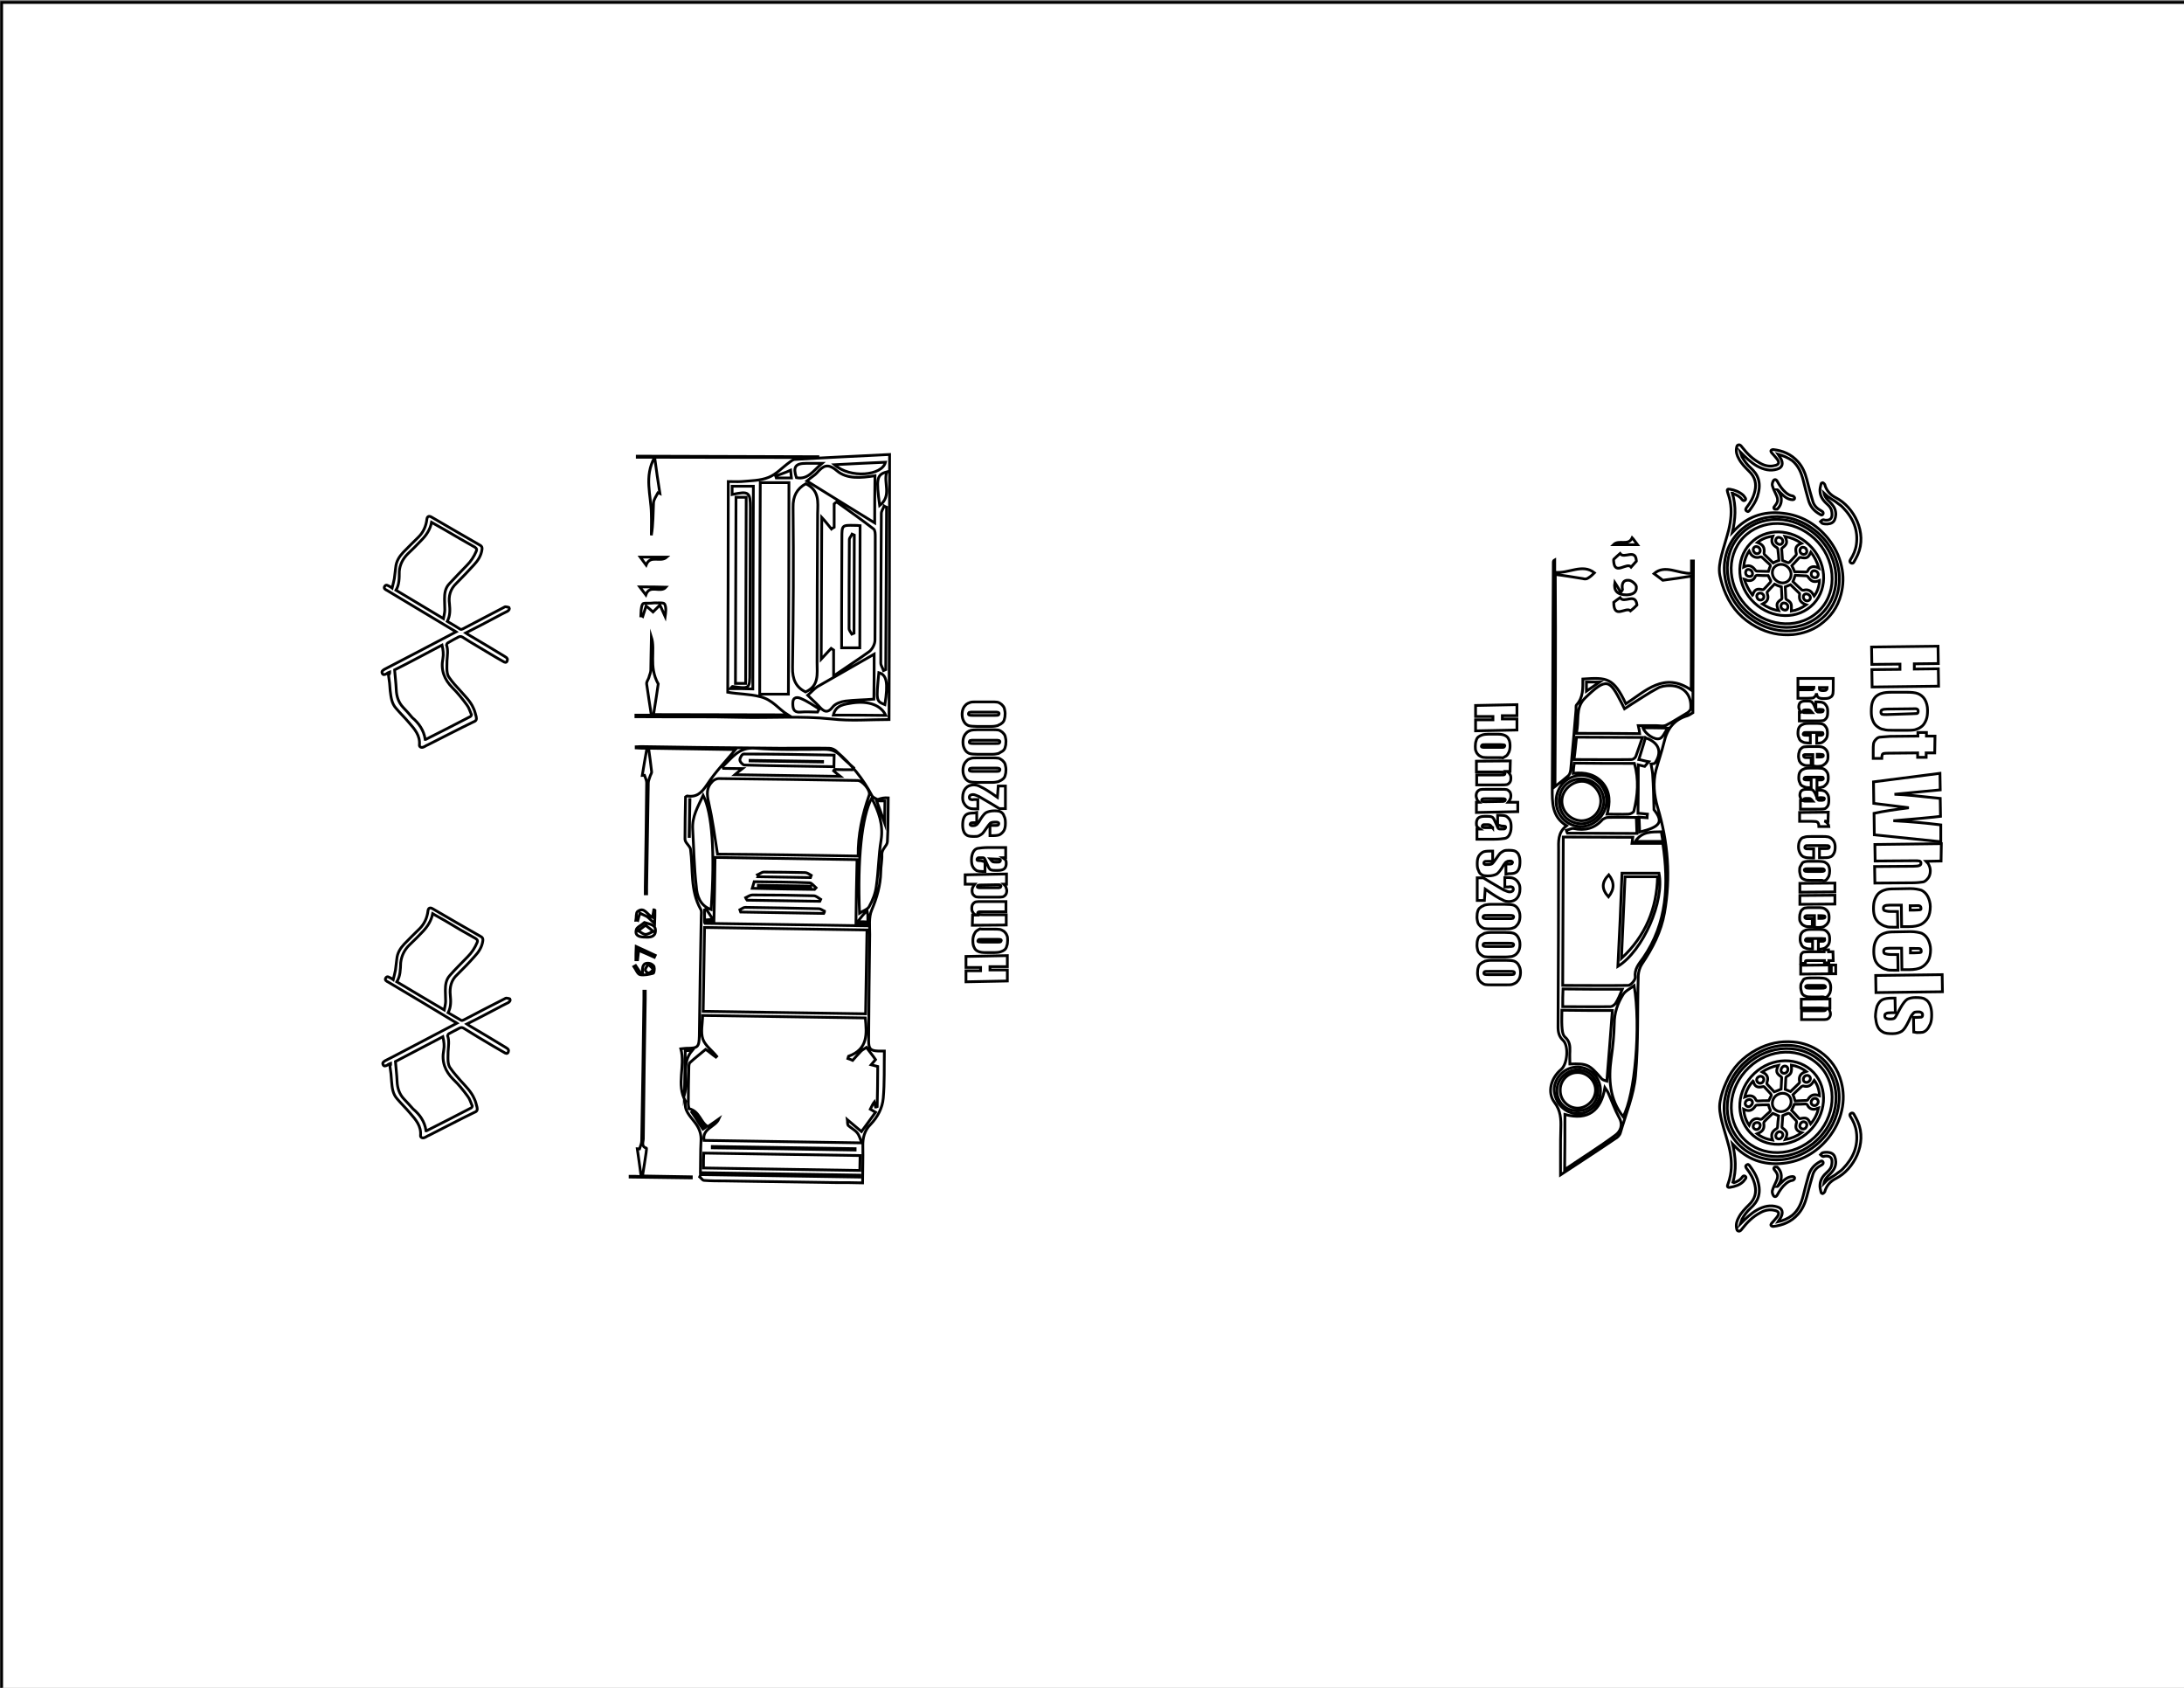 <?xml version="1.0" encoding="utf-8"?>
<!-- Generator: Adobe Illustrator 25.4.1, SVG Export Plug-In . SVG Version: 6.00 Build 0)  -->
<svg version="1.1" id="Layer_1" xmlns="http://www.w3.org/2000/svg" xmlns:xlink="http://www.w3.org/1999/xlink" x="0px" y="0px"
	 viewBox="0 0 792 612" style="enable-background:new 0 0 792 612;" xml:space="preserve">
<rect x="0" y="0" width="792" height="612" fill="#808080" stroke="none"/>
<style type="text/css">
	.st0{fill:#FFFFFF;stroke:#000000;stroke-miterlimit:10;}
	.st1{fill:none;stroke:#000000;}
	.st2{fill:none;stroke:#000000;stroke-miterlimit:10;}
</style>
<rect x="0.6" y="0.9" class="st0" width="792" height="612"/>
<g id="Layer_2_00000005267674938470384930000007299763746156256904_">
</g>
<g>
	<path class="st1" d="M550.1,264.7l-15,0.3v-4h6.3v-1.2h-6.3v-4l15-0.3v4h-5.3v1.2h5.3V264.7z"/>
	<path class="st1" d="M543.3,274.7h-3c-1.1,0-1.9,0-2.5-0.1c-0.5-0.1-1-0.4-1.5-0.7c-0.4-0.4-0.8-0.8-1-1.4
		c-0.3-0.5-0.3-1.2-0.3-1.9c0-0.8,0.1-1.5,0.3-2c0.1-0.5,0.4-1.1,0.8-1.4c0.4-0.3,0.8-0.5,1.4-0.7s1.4-0.3,2.3-0.3h3.1
		c1.1,0,2,0.1,2.7,0.4s1.2,0.7,1.5,1.4c0.4,0.7,0.5,1.5,0.5,2.5c0,0.8-0.1,1.5-0.4,2.2c-0.3,0.5-0.5,1.1-1,1.4s-0.8,0.5-1.2,0.7
		C544.8,274.7,544.1,274.7,543.3,274.7z M544.2,271c0.7,0,1.1,0,1.2-0.1c0.1-0.1,0.3-0.3,0.3-0.4c0-0.3-0.1-0.4-0.3-0.4
		c-0.1,0-0.5-0.1-1.2-0.1h-5.6c-0.5,0-1,0-1.1,0.1s-0.3,0.3-0.3,0.4c0,0.3,0.1,0.4,0.3,0.4c0.1,0.1,0.5,0.1,1.1,0.1H544.2z"/>
	<path class="st1" d="M547.6,279.7h-1.1c0.4,0.3,0.8,0.5,1,1c0.3,0.4,0.4,0.8,0.4,1.4c0,0.7-0.1,1.2-0.4,1.6
		c-0.3,0.4-0.7,0.7-1.1,0.8c-0.4,0.1-1.2,0.1-2.3,0.1h-8.6V281h8.5c0.8,0,1.4,0,1.5-0.1c0.1,0,0.3-0.3,0.3-0.4
		c0-0.3-0.1-0.4-0.3-0.5c-0.3,0-0.8-0.1-1.8-0.1h-8.3V276l12.3-0.1L547.6,279.7z"/>
	<path class="st1" d="M550.4,294.3l-15,0.3v-3.7h1c-0.4-0.4-0.7-0.7-0.8-1.1s-0.3-0.8-0.3-1.2c0-0.5,0.1-1.1,0.4-1.5
		c0.3-0.4,0.7-0.7,1.1-0.8c0.4-0.1,1.1-0.1,1.9-0.1h5.7c1,0,1.6,0,2,0.1s0.7,0.4,1.1,0.8c0.3,0.4,0.4,1,0.4,1.5c0,0.4-0.1,1-0.3,1.2
		c-0.1,0.4-0.4,0.7-0.7,1.1h3.5L550.4,294.3z M544.6,290.6c0.4,0,0.8,0,1-0.1c0.1-0.1,0.3-0.3,0.3-0.4c0-0.3-0.1-0.4-0.3-0.4
		c-0.1-0.1-0.4-0.1-1-0.1h-6c-0.5,0-0.8,0-1,0.1c-0.1,0.1-0.3,0.3-0.3,0.4c0,0.3,0.1,0.4,0.3,0.5c0.1,0.1,0.5,0.1,1.2,0.1
		L544.6,290.6z"/>
	<path class="st1" d="M543.1,299.1v-3.5h0.8c1,0,1.6,0.1,2.2,0.3c0.5,0.3,1,0.7,1.4,1.4c0.4,0.7,0.5,1.5,0.5,2.6
		c0,1.2-0.3,2.2-0.7,2.9s-1,1.1-1.6,1.2c-0.7,0.1-2,0.3-4,0.3h-6.1v-3.7h1.1c-0.4-0.3-0.8-0.5-1-0.8c-0.3-0.4-0.3-0.8-0.3-1.2
		c0-0.7,0.1-1.2,0.5-1.8c0.4-0.5,1.2-0.8,2.5-0.8h1c1,0,1.5,0.1,1.9,0.4c0.3,0.3,0.7,1,1.2,2.2s0.8,1.9,1,1.9c0.1,0.1,0.5,0.1,1,0.1
		c0.7,0,1.1,0,1.2-0.1c0.1-0.1,0.3-0.3,0.3-0.5c0-0.3-0.1-0.4-0.3-0.4c-0.1,0-0.5-0.1-1.2-0.1L543.1,299.1z M541.3,300.2
		c-0.4-0.5-0.8-1-1.1-1.1s-0.7-0.1-1.2-0.1c-0.7,0-1.1,0-1.2,0.1c-0.1,0.1-0.3,0.3-0.3,0.5c0,0.3,0.1,0.4,0.3,0.4
		c0.1,0.1,0.5,0.1,1.1,0.1h2.4V300.2z"/>
	<path class="st1" d="M546.1,317v-3.7h1.1c0.5,0,0.8,0,1-0.1c0.1-0.1,0.3-0.3,0.3-0.4c0-0.3-0.1-0.4-0.3-0.5
		c-0.1-0.1-0.5-0.1-0.8-0.1c-0.5,0-0.8,0.1-1.1,0.3c-0.3,0.1-0.5,0.5-1,1.1c-1,1.8-1.9,2.9-2.5,3.3c-0.7,0.4-1.8,0.7-3.1,0.7
		c-1.1,0-1.9-0.1-2.3-0.4c-0.5-0.3-1-0.7-1.2-1.5c-0.4-0.7-0.5-1.5-0.5-2.5c0-1.1,0.1-1.9,0.5-2.7c0.4-0.7,1-1.2,1.5-1.5
		s1.5-0.4,2.6-0.4h1v3.7h-1.8c-0.5,0-1,0-1.1,0.1s-0.3,0.3-0.3,0.5c0,0.3,0.1,0.4,0.3,0.5c0.1,0.1,0.5,0.1,1,0.1
		c0.8,0,1.5-0.1,1.8-0.4s0.7-0.8,1.4-1.8s1.1-1.6,1.4-1.9c0.3-0.3,0.7-0.5,1.2-0.8s1.2-0.3,1.9-0.3c1.1,0,2,0.1,2.5,0.4
		s1,0.8,1.2,1.4c0.3,0.7,0.4,1.5,0.4,2.3c0,1-0.1,1.9-0.4,2.6c-0.3,0.7-0.7,1.2-1.2,1.4c-0.5,0.3-1.4,0.4-2.6,0.4L546.1,317z"/>
	<path class="st1" d="M538.3,326.5h-2.6v-8.2h2.2c4,2.5,6.5,3.8,7.4,4.4c1,0.4,1.6,0.7,2.2,0.7c0.4,0,0.7-0.1,1-0.3
		c0.1-0.1,0.3-0.4,0.3-0.7c0-0.3-0.1-0.5-0.3-0.7c-0.3-0.1-0.7-0.3-1.4-0.1h-1.4v-3.4h0.5c0.8,0,1.5,0,2,0.1s1,0.3,1.5,0.7
		c0.4,0.3,0.8,0.8,1.1,1.4c0.3,0.5,0.4,1.2,0.4,1.9c0,1.5-0.4,2.6-1.1,3.4c-0.7,0.8-1.6,1.1-2.7,1.2c-0.8,0-1.8-0.1-2.7-0.7
		c-1-0.4-3-1.6-6.1-3.8L538.3,326.5z"/>
	<path class="st1" d="M545.9,336.8h-5c-1.1,0-1.9,0-2.5-0.1c-0.5-0.1-1-0.4-1.5-0.8c-0.4-0.4-0.8-0.8-1-1.4
		c-0.1-0.5-0.3-1.2-0.3-1.9c0-1,0.1-1.6,0.3-2.2c0.1-0.5,0.5-1.1,1-1.4c0.4-0.4,1-0.5,1.4-0.8c0.5-0.1,1.2-0.3,2.3-0.3h5.2
		c1.4,0,2.5,0.1,3.1,0.3c0.7,0.3,1.2,0.7,1.6,1.4c0.4,0.7,0.7,1.5,0.7,2.6c0,0.8-0.1,1.5-0.4,2.2c-0.3,0.7-0.7,1.1-1.1,1.5
		c-0.4,0.4-0.8,0.5-1.4,0.7C547.8,336.8,546.9,336.8,545.9,336.8z M547.1,333.1c0.8,0,1.2,0,1.5-0.1c0.1-0.1,0.3-0.3,0.3-0.5
		c0-0.3-0.1-0.4-0.3-0.5c-0.3-0.1-0.7-0.1-1.5-0.1h-7.4c-0.8,0-1.4,0-1.6,0.1c-0.1,0.1-0.3,0.3-0.3,0.5c0,0.3,0.1,0.4,0.3,0.5
		c0.3,0.1,0.7,0.1,1.4,0.1H547.1z"/>
	<path class="st1" d="M545.9,347h-5c-1.1,0-1.9,0-2.5-0.1c-0.5-0.1-1-0.4-1.5-0.8c-0.4-0.4-0.8-0.8-1-1.4c-0.1-0.5-0.3-1.2-0.3-1.9
		c0-1,0.1-1.6,0.3-2.2c0.1-0.5,0.5-1.1,1-1.4s1-0.5,1.4-0.8c0.5-0.1,1.2-0.3,2.3-0.3h5.2c1.4,0,2.5,0.1,3.1,0.3
		c0.7,0.3,1.2,0.7,1.6,1.4c0.4,0.7,0.7,1.5,0.7,2.6c0,0.8-0.1,1.5-0.4,2.2c-0.3,0.7-0.7,1.1-1.1,1.5c-0.4,0.3-0.8,0.5-1.4,0.7
		C547.9,346.8,547.1,347,545.9,347z M547.1,343.2c0.8,0,1.2,0,1.5-0.1c0.1-0.1,0.3-0.3,0.3-0.5c0-0.3-0.1-0.4-0.3-0.5
		c-0.3-0.1-0.7-0.1-1.5-0.1h-7.4c-0.8,0-1.4,0-1.6,0.1c-0.1,0.1-0.3,0.3-0.3,0.5c0,0.3,0.1,0.4,0.3,0.5c0.3,0.1,0.7,0.1,1.4,0.1
		H547.1z"/>
	<path class="st1" d="M546.1,357.1h-5c-1.1,0-1.9,0-2.5-0.1c-0.5-0.1-1-0.4-1.5-0.8c-0.4-0.4-0.8-0.8-1-1.4
		c-0.1-0.5-0.3-1.2-0.3-1.9c0-1,0.1-1.6,0.3-2.2c0.1-0.5,0.5-1.1,1-1.4c0.4-0.4,1-0.5,1.4-0.8c0.5-0.1,1.2-0.3,2.3-0.3h5.2
		c1.4,0,2.5,0.1,3.1,0.3c0.7,0.3,1.2,0.7,1.6,1.4s0.7,1.5,0.7,2.6c0,0.8-0.1,1.5-0.4,2.2c-0.3,0.7-0.7,1.1-1.1,1.5
		c-0.4,0.3-0.8,0.5-1.4,0.7C548,357.1,547.2,357.1,546.1,357.1z M547.4,353.4c0.8,0,1.2,0,1.5-0.1c0.1-0.1,0.3-0.3,0.3-0.5
		c0-0.3-0.1-0.4-0.3-0.5c-0.3-0.1-0.7-0.1-1.5-0.1H540c-0.8,0-1.4,0-1.6,0.1c-0.1,0.1-0.3,0.3-0.3,0.5c0,0.3,0.1,0.4,0.3,0.5
		c0.3,0.1,0.7,0.1,1.4,0.1H547.4z"/>
</g>
<g>
	<path class="st1" d="M703,248.8l-24.1,0.3l-0.1-6.3l10.2-0.1v-1.9l-10.2,0.1l-0.1-6.3l24.1-0.3l0.1,6.3l-8.7,0.1v1.9l8.7-0.1
		L703,248.8z"/>
	<path class="st1" d="M692,264.8h-5c-1.8,0-3.1,0-3.9-0.3c-0.9-0.1-1.6-0.5-2.4-1.1c-0.8-0.6-1.3-1.4-1.6-2.3
		c-0.4-0.9-0.5-2-0.5-3.1c0-1.4,0.1-2.5,0.4-3.4c0.3-0.9,0.8-1.6,1.3-2.1c0.6-0.5,1.3-0.9,2.1-1.1c0.9-0.3,2.1-0.4,3.8-0.4h5
		c1.9,0,3.3,0.1,4.3,0.5s1.9,1.1,2.5,2.1s1,2.4,1,3.9c0,1.4-0.1,2.5-0.5,3.5s-0.9,1.8-1.5,2.3s-1.3,0.9-2,1.1
		C694.5,264.7,693.3,264.8,692,264.8z M693.3,258.8c1,0,1.6-0.1,1.9-0.1c0.3-0.1,0.4-0.4,0.4-0.8s-0.1-0.6-0.4-0.8s-0.9-0.1-1.9-0.1
		l-8.9,0.1c-0.9,0-1.5,0.1-1.9,0.3c-0.3,0.1-0.4,0.4-0.4,0.8s0.1,0.6,0.4,0.8c0.3,0.1,0.8,0.1,1.6,0.1L693.3,258.8z"/>
	<path class="st1" d="M701.6,273h-3.1v1.6h-3.1V273l-10.6,0.1c-1.3,0-2,0.1-2.1,0.3c-0.1,0.1-0.3,0.8-0.3,1.6h-3.1v-2.4
		c0-1.4,0-2.4,0.1-2.9c0.1-0.6,0.4-1.1,0.8-1.5c0.4-0.5,0.9-0.8,1.4-0.9s1.8-0.1,3.8-0.3l10.1-0.1v-1.3h3.1v1.3h3.1L701.6,273z"/>
	<path class="st1" d="M703.8,305.2l-24.1-2.5l-0.1-7.8c3.6-0.8,7.9-1.4,12.6-2c-2-0.3-6.3-0.8-12.7-1.6l-0.1-7.8l24.1-3.1l0.1,6
		l-8.4,0.8L687,288c4.3,0.1,9.7,0.8,16.6,1.5l0.1,6.5c-0.8,0.1-3.4,0.4-7.9,0.8l-9.2,0.8c5.9,0.3,11.6,0.8,17.2,1.5L703.8,305.2z"/>
	<path class="st1" d="M703.9,312.2l-5.4,0.1c0.5,0.5,0.9,1,1.1,1.6c0.3,0.6,0.4,1.3,0.4,1.9c0,1-0.3,2-0.8,2.6s-1.1,1.3-1.9,1.4
		c-0.8,0.1-2,0.3-3.8,0.3l-13.6,0.1l-0.1-6l14-0.1c1.1,0,1.9-0.1,2.3-0.3s0.5-0.4,0.5-0.8s-0.1-0.6-0.5-0.8c-0.4-0.1-1-0.1-2-0.1
		l-14.1,0.1l-0.1-6l24.1-0.3L703.9,312.2z"/>
	<path class="st1" d="M689.6,336l-0.1-7.8h-4.3c-0.9,0-1.5,0.1-1.8,0.3s-0.4,0.4-0.4,0.8c0,0.5,0.1,0.8,0.5,0.9s1,0.3,2,0.3h2.6
		l0.1,5.7h-1.5c-1.3,0-2.1,0-2.8-0.3c-0.6-0.1-1.4-0.5-2.1-1c-0.8-0.5-1.4-1.3-1.8-2.1c-0.4-0.9-0.6-2-0.6-3.3s0.1-2.4,0.5-3.4
		s0.9-1.8,1.5-2.3s1.4-0.9,2.1-1.1c0.8-0.3,1.9-0.4,3.4-0.4l5.8-0.1c1.8,0,3.1,0.3,4.1,0.6c1,0.5,1.8,1.3,2.3,2.3s0.9,2.3,0.9,3.6
		c0,1.6-0.3,3.1-0.9,4.1s-1.5,1.9-2.5,2.4s-2.5,0.8-4.4,0.8H689.6z M692.7,330h1.5c1,0,1.6-0.1,2-0.1s0.5-0.4,0.4-0.6
		c0-0.4-0.1-0.6-0.4-0.8s-0.9-0.1-2-0.1h-1.5V330z"/>
	<path class="st1" d="M689.7,351.6l-0.1-7.8h-4.3c-0.9,0-1.5,0.1-1.8,0.3s-0.4,0.4-0.4,0.8c0,0.5,0.1,0.8,0.5,0.9s1,0.3,2,0.3h2.6
		l0.1,5.7h-1.5c-1.3,0-2.1,0-2.8-0.3c-0.6-0.1-1.4-0.5-2.1-1c-0.8-0.5-1.4-1.3-1.8-2.1c-0.4-0.9-0.6-2-0.6-3.3s0.1-2.4,0.5-3.4
		s0.9-1.8,1.5-2.3s1.4-0.9,2.1-1.1c0.8-0.3,1.9-0.4,3.4-0.4l5.8-0.1c1.8,0,3.1,0.3,4.1,0.6c1,0.5,1.8,1.3,2.3,2.3s0.9,2.3,0.9,3.6
		c0,1.6-0.3,3.1-0.9,4.1s-1.5,1.9-2.5,2.4s-2.5,0.8-4.4,0.8H689.7z M692.8,345.5h1.5c1,0,1.6-0.1,2-0.1s0.5-0.4,0.4-0.6
		c0-0.4-0.1-0.6-0.4-0.8c-0.3-0.1-0.9-0.1-2-0.1h-1.5V345.5z"/>
	<path class="st1" d="M704.4,359.6l-24.1,0.3l-0.1-6.2l24.1-0.3L704.4,359.6z"/>
	<path class="st1" d="M694,374.2l-0.1-5.3h1.1c0.9,0,1.5-0.1,1.8-0.1c0.3-0.1,0.4-0.4,0.4-0.8s-0.1-0.6-0.4-0.8s-0.5-0.3-1-0.3
		c-0.6,0-1,0-1.4,0.1c-0.3,0.1-0.6,0.4-0.9,0.8c-0.4,0.4-0.8,1.3-1.4,2.6c-0.9,1.8-1.6,2.9-2.4,3.5c-0.8,0.5-1.9,0.9-3.3,0.9
		c-1.6,0-2.8-0.1-3.6-0.6c-0.9-0.5-1.5-1.1-1.9-2c-0.5-1-0.6-2.1-0.8-3.5c0-1.5,0.3-2.9,0.6-3.9c0.5-1.1,1.1-1.9,1.9-2.3
		c0.8-0.4,2-0.6,3.6-0.6h1l0.1,5.3H686c-1,0-1.8,0.1-2,0.3c-0.4,0.1-0.5,0.4-0.5,0.8s0.1,0.8,0.4,0.9s0.6,0.3,1.4,0.3
		c1,0,1.5-0.1,1.8-0.4s0.9-1.4,2-3.5c1-1.8,1.9-2.9,2.6-3.3c0.8-0.4,1.8-0.6,2.9-0.6c1.6,0,2.8,0.1,3.5,0.6c0.8,0.4,1.4,1.1,1.8,2.1
		c0.4,1,0.6,2.1,0.6,3.5c0,1.3-0.1,2.4-0.5,3.4c-0.4,0.9-0.8,1.6-1.3,2.1s-1,0.8-1.5,0.9s-1.3,0.1-2.1,0.1L694,374.2z"/>
</g>
<g>
	<path class="st1" d="M664.8,246v2.3c0,1.6,0,2.7-0.1,3.2s-0.4,1.1-0.9,1.3c-0.5,0.4-1.3,0.5-2.4,0.5c-0.9,0-1.6-0.1-2-0.4
		s-0.5-0.7-0.7-1.5c-0.1,0.7-0.4,1.1-0.7,1.3c-0.3,0.3-0.5,0.4-0.8,0.4s-0.8,0.1-1.9,0.1H652v-3.1h4.3c0.7,0,1.1,0,1.2-0.1
		c0.1-0.1,0.3-0.4,0.3-0.8H652V246H664.8z M662.6,249.3h-2.8c0,0.4,0,0.7,0.1,0.8s0.4,0.3,0.9,0.3h0.7c0.4,0,0.7-0.1,0.8-0.3
		C662.5,250,662.6,249.7,662.6,249.3z"/>
	<path class="st1" d="M658.5,257.4v-2.9h0.7c0.8,0,1.5,0.1,1.9,0.3c0.4,0.1,0.8,0.5,1.2,1.1c0.4,0.5,0.5,1.3,0.5,2.1
		c0,1.1-0.1,1.9-0.5,2.4s-0.8,0.9-1.3,0.9c-0.5,0.1-1.7,0.1-3.3,0.1h-5.2v-3.1h0.9c-0.4-0.1-0.7-0.4-0.8-0.8
		c-0.1-0.3-0.3-0.7-0.3-1.1c0-0.5,0.1-1.1,0.4-1.5c0.3-0.4,0.9-0.7,2-0.7h0.8c0.8,0,1.3,0.1,1.6,0.4c0.3,0.3,0.7,0.8,1.1,1.9
		c0.4,1.1,0.7,1.6,0.8,1.6c0.1,0.1,0.4,0.1,0.8,0.1c0.5,0,0.9,0,1.1-0.1c0.1-0.1,0.3-0.3,0.3-0.4c0-0.3-0.1-0.4-0.3-0.4
		c-0.1,0-0.5-0.1-1.1-0.1L658.5,257.4z M657.2,258.4c-0.4-0.5-0.7-0.8-0.9-0.9c-0.3-0.1-0.7-0.1-1.1-0.1c-0.5,0-0.9,0-1.1,0.1
		c-0.1,0.1-0.3,0.3-0.3,0.4s0,0.3,0.1,0.4s0.4,0.1,0.9,0.1H657.2z"/>
	<path class="st1" d="M658.8,269.5v-2.9h1.2c0.4,0,0.7,0,0.8-0.1s0.3-0.1,0.3-0.4c0-0.1-0.1-0.3-0.1-0.4s-0.4-0.1-0.9-0.1H655
		c-0.4,0-0.7,0-0.8,0.1s-0.3,0.3-0.3,0.4c0,0.3,0.1,0.4,0.3,0.4c0.1,0.1,0.5,0.1,1.1,0.1h1.2v2.8c-0.8,0-1.5,0-1.9-0.1
		c-0.4,0-0.8-0.3-1.3-0.5c-0.5-0.3-0.8-0.7-0.9-1.2c-0.3-0.5-0.4-1.1-0.4-1.7c0-0.9,0.1-1.6,0.4-2.1s0.7-0.9,1.3-1.1
		c0.5-0.3,1.3-0.4,2.4-0.4h2.9c0.9,0,1.6,0.1,2,0.3c0.4,0.1,0.8,0.5,1.2,1.1c0.4,0.5,0.5,1.3,0.5,2.1c0,0.8-0.1,1.5-0.5,2.1
		c-0.4,0.5-0.8,0.9-1.3,1.2C660.5,269.4,659.7,269.5,658.8,269.5z"/>
	<path class="st1" d="M657.4,277.7v-4.1h-2.3c-0.5,0-0.8,0-0.9,0.1c-0.1,0.1-0.3,0.1-0.1,0.4c0,0.3,0.1,0.4,0.3,0.5
		c0.1,0.1,0.5,0.1,1.1,0.1h1.3v2.9H656c-0.7,0-1.2,0-1.5-0.1c-0.4-0.1-0.7-0.3-1.1-0.5c-0.4-0.3-0.7-0.7-0.9-1.1
		c-0.1-0.4-0.3-1.1-0.3-1.7c0-0.7,0.1-1.2,0.3-1.7c0.1-0.5,0.4-0.9,0.8-1.2c0.3-0.3,0.7-0.5,1.1-0.5s0.9-0.1,1.7-0.1h3.1
		c0.9,0,1.6,0.1,2.1,0.4s0.9,0.7,1.2,1.2s0.4,1.2,0.4,1.9c0,0.9-0.1,1.6-0.5,2.1c-0.3,0.5-0.8,0.9-1.3,1.2c-0.5,0.3-1.3,0.4-2.4,0.4
		L657.4,277.7z M659,274.5h0.8c0.5,0,0.9,0,1.1-0.1c0.1,0,0.3-0.1,0.3-0.4s-0.1-0.4-0.3-0.4c-0.1,0-0.5-0.1-1.1-0.1H659V274.5z"/>
	<path class="st1" d="M658.9,285.7v-2.9h1.2c0.4,0,0.7,0,0.8-0.1s0.3-0.1,0.3-0.4c0-0.1-0.1-0.3-0.1-0.4s-0.4-0.1-0.9-0.1h-4.9
		c-0.4,0-0.7,0-0.8,0.1s-0.3,0.3-0.3,0.4c0,0.3,0.1,0.4,0.3,0.4c0.1,0.1,0.5,0.1,1.1,0.1h1.2v2.8c-0.8,0-1.5,0-1.9-0.1
		s-0.8-0.3-1.3-0.5c-0.5-0.3-0.8-0.7-0.9-1.2c-0.3-0.5-0.4-1.1-0.4-1.7c0-0.9,0.1-1.6,0.4-2.1c0.3-0.5,0.7-0.9,1.3-1.1
		c0.5-0.3,1.3-0.4,2.4-0.4h2.9c0.9,0,1.6,0.1,2,0.3s0.8,0.5,1.2,1.1c0.4,0.5,0.5,1.3,0.5,2.1c0,0.8-0.1,1.5-0.5,2.1
		c-0.4,0.5-0.8,0.9-1.3,1.2C660.6,285.5,659.8,285.7,658.9,285.7z"/>
	<path class="st1" d="M658.9,289.4v-2.9h0.7c0.8,0,1.5,0.1,1.9,0.3c0.4,0.1,0.8,0.5,1.2,1.1c0.4,0.5,0.5,1.3,0.5,2.1
		c0,1.1-0.1,1.9-0.5,2.4s-0.8,0.9-1.3,0.9c-0.5,0.1-1.7,0.1-3.3,0.1h-5.2v-3.1h0.9c-0.4-0.1-0.7-0.4-0.8-0.8s-0.3-0.7-0.3-1.1
		c0-0.5,0.1-1.1,0.4-1.5c0.3-0.4,0.9-0.7,2-0.7h0.8c0.8,0,1.3,0.1,1.6,0.4s0.7,0.8,1.1,1.9s0.7,1.6,0.8,1.6c0.1,0.1,0.4,0.1,0.8,0.1
		c0.5,0,0.9,0,1.1-0.1c0.1-0.1,0.3-0.3,0.3-0.4c0-0.3-0.1-0.4-0.3-0.4c-0.1,0-0.5-0.1-1.1-0.1L658.9,289.4z M657.4,290.5
		c-0.4-0.5-0.7-0.8-0.9-0.9s-0.7-0.1-1.1-0.1c-0.5,0-0.9,0-1.1,0.1s-0.3,0.3-0.3,0.4s0,0.3,0.1,0.4s0.4,0.1,0.9,0.1H657.4z"/>
	<path class="st1" d="M662.9,297.8l-1.3-0.1c0.9,0.4,1.5,1.1,1.6,2h-3.6c0-0.5-0.1-1.1-0.3-1.3c-0.1-0.3-0.4-0.4-0.7-0.5
		c-0.3,0-0.9-0.1-1.9-0.1h-4.1v-3.2l10.4-0.1L662.9,297.8z"/>
	<path class="st1" d="M659.8,311v-3.3h2.1c0.7,0,1.1,0,1.2-0.1c0.1-0.1,0.3-0.3,0.3-0.4c0-0.3-0.1-0.4-0.3-0.5s-0.7-0.1-1.2-0.1H656
		c-0.7,0-1.1,0-1.2,0.1c-0.1,0.1-0.3,0.3-0.3,0.5c0,0.3,0.1,0.4,0.3,0.5c0.1,0.1,0.7,0.1,1.3,0.1h1.6v3.3h-0.5
		c-1.3,0-2.3-0.1-2.8-0.3c-0.5-0.1-1.1-0.5-1.5-1.2s-0.7-1.5-0.7-2.4s0.1-1.7,0.5-2.4c0.4-0.7,0.8-1.1,1.5-1.2
		c0.7-0.3,1.6-0.3,2.8-0.3h3.7c0.9,0,1.6,0,2,0.1c0.4,0,0.9,0.3,1.3,0.5c0.4,0.3,0.8,0.7,1.1,1.3s0.4,1.2,0.4,1.9
		c0,0.9-0.1,1.7-0.5,2.4c-0.4,0.7-0.8,1.1-1.3,1.2c-0.5,0.3-1.5,0.3-2.7,0.3H659.8z"/>
	<path class="st1" d="M659.4,319.2h-2.5c-0.9,0-1.6,0-2-0.1s-0.8-0.3-1.2-0.5c-0.4-0.3-0.7-0.7-0.8-1.2s-0.3-1.1-0.3-1.6
		c0-0.7,0-1.3,0.3-1.7c0.3-0.4,0.4-0.8,0.7-1.2c0.3-0.3,0.7-0.4,1.1-0.5c0.4-0.1,1.1-0.1,2-0.1h2.7c0.9,0,1.7,0.1,2.3,0.3
		c0.5,0.3,0.9,0.5,1.3,1.1c0.3,0.5,0.5,1.2,0.5,2.1c0,0.7-0.1,1.3-0.3,1.9c-0.3,0.5-0.5,0.9-0.8,1.2c-0.3,0.3-0.7,0.5-1.1,0.5
		C660.8,319.1,660.2,319.2,659.4,319.2z M660.2,316c0.5,0,0.9,0,1.1-0.1c0.1,0,0.3-0.1,0.3-0.4c0-0.1-0.1-0.3-0.3-0.4
		c-0.1-0.1-0.5-0.1-1.1-0.1h-4.7c-0.5,0-0.8,0-0.9,0.1c-0.1,0-0.3,0.1-0.3,0.4c0,0.1,0.1,0.3,0.3,0.4c0.1,0,0.4,0.1,0.9,0.1H660.2z"
		/>
	<path class="st1" d="M665.4,323.4l-12.7,0.1v-3.2l12.7-0.1V323.4z"/>
	<path class="st1" d="M665.4,327.8l-12.7,0.1v-3.2l12.7-0.1V327.8z"/>
	<path class="st1" d="M658,336.2V332h-2.3c-0.5,0-0.8,0-0.9,0.1c-0.1,0.1-0.3,0.1-0.3,0.4s0.1,0.4,0.3,0.5c0.1,0.1,0.5,0.1,1.1,0.1
		h1.3v2.9h-0.8c-0.7,0-1.1,0-1.5-0.1s-0.7-0.3-1.1-0.5c-0.4-0.3-0.7-0.7-0.9-1.1c-0.3-0.4-0.3-1.1-0.3-1.7c0-0.7,0.1-1.2,0.3-1.7
		c0.1-0.5,0.4-0.9,0.8-1.2c0.3-0.3,0.7-0.5,1.1-0.5c0.4-0.1,0.9-0.1,1.7-0.1h3.1c0.9,0,1.6,0.1,2.1,0.4s0.9,0.7,1.2,1.2
		s0.4,1.2,0.4,1.9c0,0.9-0.1,1.6-0.5,2.1c-0.3,0.5-0.8,0.9-1.3,1.2c-0.5,0.3-1.3,0.4-2.4,0.4L658,336.2z M659.6,333h0.8
		c0.5,0,0.9,0,1.1-0.1c0.1-0.1,0.3-0.1,0.3-0.4s-0.1-0.4-0.3-0.4c-0.1,0-0.5-0.1-1.1-0.1h-0.8V333z"/>
	<path class="st1" d="M659.4,344.2v-2.9h1.2c0.4,0,0.7,0,0.8-0.1s0.3-0.1,0.3-0.4c0-0.1-0.1-0.3-0.1-0.4c-0.1,0-0.4-0.1-0.9-0.1
		h-4.9c-0.4,0-0.7,0-0.8,0.1s-0.3,0.3-0.3,0.4c0,0.3,0.1,0.4,0.3,0.4c0.1,0.1,0.5,0.1,1.1,0.1h1.2v2.8c-0.8,0-1.5,0-1.9-0.1
		s-0.8-0.3-1.3-0.5c-0.4-0.3-0.8-0.7-0.9-1.2c-0.3-0.5-0.4-1.1-0.4-1.7c0-0.9,0.1-1.6,0.4-2.1c0.3-0.5,0.7-0.9,1.3-1.1
		c0.5-0.3,1.3-0.4,2.4-0.4h2.9c0.9,0,1.6,0.1,2,0.3s0.8,0.5,1.2,1.1c0.4,0.5,0.5,1.3,0.5,2.1s-0.1,1.5-0.5,2.1
		c-0.4,0.5-0.8,0.9-1.3,1.2C661.2,344,660.4,344.2,659.4,344.2z"/>
	<path class="st1" d="M664.8,348.3h-1.6v0.8h-1.6v-0.8H656c-0.7,0-1.1,0-1.2,0.1s-0.1,0.4-0.1,0.9H653V348c0-0.7,0-1.2,0.1-1.6
		c0-0.3,0.1-0.5,0.4-0.8c0.3-0.3,0.4-0.4,0.8-0.4s0.9-0.1,2-0.1h5.2v-0.7h1.6v0.7h1.6L664.8,348.3z"/>
	<path class="st1" d="M663.4,353.1l-10.4,0.1V350l10.4-0.1V353.1z M665.7,353.1h-1.6v-3.2h1.6V353.1z"/>
	<path class="st1" d="M659.8,361.5h-2.5c-0.9,0-1.6,0-2-0.1s-0.8-0.3-1.2-0.5c-0.4-0.3-0.7-0.7-0.8-1.2s-0.3-1.1-0.3-1.6
		c0-0.7,0-1.3,0.3-1.7c0.3-0.4,0.4-0.8,0.7-1.2c0.3-0.3,0.7-0.4,1.1-0.5c0.4-0.1,1.1-0.1,2-0.1h2.7c0.9,0,1.7,0.1,2.3,0.3
		c0.5,0.3,0.9,0.5,1.3,1.1c0.3,0.5,0.5,1.2,0.5,2.1c0,0.7-0.1,1.3-0.3,1.9c-0.3,0.5-0.5,0.9-0.8,1.2c-0.3,0.3-0.7,0.5-1.1,0.5
		C661.2,361.3,660.6,361.5,659.8,361.5z M660.6,358.3c0.5,0,0.9,0,1.1-0.1c0.1-0.1,0.3-0.1,0.3-0.4c0-0.1-0.1-0.3-0.3-0.4
		c-0.1-0.1-0.5-0.1-1.1-0.1H656c-0.5,0-0.8,0-0.9,0.1c-0.1,0-0.3,0.1-0.3,0.4c0,0.1,0.1,0.3,0.3,0.4c0.1,0,0.4,0.1,0.9,0.1H660.6z"
		/>
	<path class="st1" d="M663.6,365.6h-0.9c0.4,0.3,0.7,0.5,0.8,0.8s0.3,0.7,0.3,1.2s-0.1,0.9-0.4,1.3c-0.3,0.4-0.5,0.5-0.9,0.7
		c-0.4,0.1-1.1,0.1-2,0.1h-7.2v-3.2h7.2c0.7,0,1.2,0,1.3-0.1c0.1,0,0.3-0.1,0.3-0.4s-0.1-0.4-0.3-0.4s-0.7-0.1-1.5-0.1h-7.1v-3.2
		l10.4-0.1L663.6,365.6L663.6,365.6z"/>
</g>
<g>
	<path class="st2" d="M628.2,178.8c1.5,4.9,1.1,9.5,0,14.3c0.2-0.2,0.3-0.3,0.4-0.4c4.7-5.2,10.7-7.5,18-6.6
		c6.4,0.7,11.9,3.8,16.2,9c2.5,3.1,4.2,6.5,5,10.2c0.8,3.5,0.7,6.9-0.2,10.3c-1.2,4.7-3.9,8.3-7.7,11c-2.8,2-6.1,3.1-9.7,3.5
		c-4.6,0.4-9.1-0.5-13.3-2.8c-5-2.7-8.7-6.6-11-11.8c-1-2.2-1.7-4.5-2.2-6.8c-0.5-2.5,0-5,0.6-7.4c0.8-3.1,1.8-6.1,2.6-9.2
		c0.8-3.4,1.2-6.8,0.5-10.4c-0.2-1.1-0.6-2.2-0.9-3.2c-0.3-1-0.1-1.3,0.9-1.1c1.7,0.3,3.3,0.9,4.7,2.1c0.3,0.3,0.5,0.6,0.7,0.9
		c0.3,0.4,0.4,0.7,0,1s-0.8,0.1-1.1-0.3c-0.8-1.1-2-1.7-3.2-2.1C628.5,178.8,628.4,178.8,628.2,178.8z M662.1,222.9
		c7.6-8.5,6.1-21.4-2.3-29.2c-9.2-8.6-22-8.2-29.3-0.7c-8,8.3-6.4,21.6,2.1,29.5C641.6,230.8,654.5,230.8,662.1,222.9z"/>
	<path class="st2" d="M644.8,164.7c0.4,0.6,0.7,1.1,1,1.6c1,1.8,0.5,3.3-1.3,3.8c-2.5,0.8-4.9,0.2-7.3-1.1c-2.3-1.3-4.2-3.2-6.1-5.1
		c0.2,0.6,0.4,1.2,0.6,1.7c0.8,1.5,1.8,2.8,3.1,4s2.4,2.5,2.9,4.3c0.6,2.2,0.2,4.2-0.4,6.2c-0.6,1.8-1.7,3.4-2.8,4.9
		c-0.3,0.4-0.6,0.7-1.1,0.3c-0.6-0.4-0.3-0.9,0-1.3c1.4-1.8,2.5-3.7,3-6c0.6-2.6,0.1-5-2.1-7.1c-1.4-1.4-2.8-2.8-3.7-4.5
		c-0.7-1.2-1.1-2.5-0.9-3.8c0.1-0.5,0.1-1.2,0.8-1.3c0.6-0.1,1,0.5,1.3,0.9c1.8,2.3,3.8,4.3,6.4,5.7c1.7,1,3.6,1.4,5.4,0.9
		c1.5-0.3,1.8-1.1,0.8-2.4c-0.6-0.8-1.3-1.5-1.9-2.2c-0.2-0.2-0.4-0.7-0.3-0.8c0.1-0.2,0.5-0.4,0.8-0.4c3.4,0.4,6.5,1.6,9,4.4
		c1.7,1.9,2.6,4.1,3.2,6.4c0.7,2.7,1.4,5.4,2.2,8c0.4,1.4,1.4,2.5,2.7,3.2c0.2,0.1,0.3,0.2,0.5,0.3c0.5,0.3,0.7,0.6,0.5,1.1
		c-0.3,0.5-0.7,0.4-1.1,0.1c-2.2-1.2-3.6-2.9-4.2-5.2c-0.7-2.4-1.3-4.8-1.9-7.2c-0.7-2.7-1.7-5.2-4-7.1
		C648.3,165.9,646.6,165.2,644.8,164.7z"/>
	<path class="st2" d="M661.4,178.7c0.2,1,0.7,1.9,1.5,2.7c1,0.9,2,1.9,2.5,3.2c0.5,1.4,0.4,2.7-0.1,3.9c-0.5,1.1-1.5,1.4-2.6,1.5
		c-0.6,0-1.2,0-1.8-0.2c-0.3-0.1-0.5-0.5-0.7-0.7c0.2-0.2,0.5-0.5,0.8-0.6c0.2-0.1,0.5,0,0.8,0.1c2.1,0.2,2.8-0.8,2.5-2.9
		c-0.1-1.1-0.7-2-1.6-2.8c-1.5-1.3-2.6-2.8-2.7-4.7c-0.1-0.9,0.2-1.9,0.4-2.8c0-0.2,0.4-0.4,0.6-0.4c0.2,0.1,0.6,0.4,0.7,0.6
		c0.6,2.3,2.1,3.9,4.1,4.9c6.5,3.3,11.4,12.7,7.9,20.6c-0.4,0.9-0.9,1.8-1.4,2.7c-0.2,0.4-0.6,0.6-1.1,0.3s-0.4-0.7-0.2-1.1
		c1.1-1.7,1.9-3.5,2.2-5.6c0.7-5.1-1.1-9.5-4.9-13.4c-0.7-0.8-1.7-1.3-2.5-2c-0.8-0.6-1.7-1-2.4-1.6
		C662.7,180.1,662.1,179.3,661.4,178.7z"/>
	<path class="st2" d="M644.6,177.6c0.2,0.3,0.4,0.7,0.6,1c1.2,1.9,1,4.2-0.4,5.7c-0.1,0.1-0.2,0.2-0.3,0.3c-0.3,0-0.7,0.1-1,0
		c-0.4-0.3-0.3-0.7,0-1c0.4-0.5,0.8-1,1-1.6c0.3-0.9,0-1.8-0.5-2.8s-1-2.1-1.3-3.2c-0.1-0.5,0.1-1.2,0.4-1.7c0.4-0.6,1-0.5,1.4,0.2
		c0.8,1.5,1.8,3,3.1,4.1c0.7,0.6,1.5,1.1,2.4,1.2c0.3,0,0.7,0.4,0.8,0.7c0.1,0.5-0.3,0.7-0.8,0.7c-1.7-0.1-2.9-1.1-4.1-2.3
		C645.4,178.5,645.1,178,644.6,177.6C644.7,177.6,644.6,177.6,644.6,177.6z"/>
	<path class="st2" d="M661.1,222c-7,7.5-19.5,7.3-27.8-0.4c-8.2-7.7-9.3-20.2-2.2-27.7c7.2-7.6,19.4-7.4,27.8,0.4
		C667.4,202.3,668,214.6,661.1,222z M632.2,194.9c-6.6,7-5.7,18.4,2,25.7c7.4,7,19,7.7,25.9,0.4c6.5-6.9,5.5-18.6-2.1-25.7
		C650.3,188.1,638.8,188,632.2,194.9z"/>
	<path class="st2" d="M656,197.5c6.4,6,7.1,15.6,1.7,21.4c-5.5,5.9-15.1,5.7-21.5-0.3s-7.1-15.6-1.5-21.5
		C640.1,191.3,649.7,191.5,656,197.5z M659.8,210.5c-1.9,0.8-3,0.4-4.2-1.4c-0.1-0.1-0.3-0.3-0.4-0.3c-1.4-0.1-2.8-0.1-4.2-0.2
		c-0.3,0.9-0.5,1.6-0.8,2.3c1,1,2.1,2,3.2,3c0.1,0.1,0.5,0.1,0.7,0.1c1.1-0.3,2.1-0.1,2.9,0.8c0.3,0.4,0.6,0.8,0.9,1.3
		C659,214.7,659.8,212.3,659.8,210.5z M643.5,211.8c-0.9,0.9-1.8,1.9-2.6,2.8c-0.1,0.1-0.1,0.5,0,0.7c0.4,1.1,0.3,2-0.4,2.8
		c-0.4,0.4-0.9,0.6-1.4,0.9c1.8,1.2,3.8,2.1,5.9,2.4c-1-2.2-0.8-2.9,1-4.1c0.1-0.1,0.2-0.2,0.2-0.3c-0.1-1.5-0.1-2.9-0.2-4.2
		C645,212.5,644.3,212.2,643.5,211.8z M656.7,200.2c-1,2.1-1.5,2.4-3.8,1.9c-0.1,0-0.3,0-0.4,0.1c-0.9,1-1.9,2-2.7,2.9
		c0.4,0.8,0.7,1.5,1,2.2c1.3,0,2.6,0.1,4,0.1c0.4,0,0.6-0.1,0.8-0.5c0.5-1.2,1.7-1.7,3-1.3c0.3,0.1,0.6,0.2,1,0.4
		C659,203.9,658.1,202,656.7,200.2z M634.3,199.8c-1.2,1.8-1.8,3.7-2,5.8c1.9-0.9,3.1-0.5,4.3,1.2c0.1,0.1,0.3,0.3,0.5,0.3
		c1.4,0,2.8,0.1,4.2,0.1c0.2-0.6,0.3-1.2,0.6-1.7c0.2-0.4,0.1-0.6-0.2-0.9c-0.9-0.8-1.7-1.6-2.6-2.4c-0.3-0.3-0.5-0.4-1-0.2
		c-1.2,0.4-2.5-0.1-3.2-1.1C634.7,200.6,634.5,200.2,634.3,199.8z M653.3,197c-1.9-1.3-3.9-2.1-6-2.5c1,2.2,0.8,2.8-1,4.2
		c-0.1,0.1-0.2,0.2-0.2,0.3c0.1,1.4,0.2,2.9,0.3,4.2c0.7,0.3,1.3,0.6,1.9,0.8c0.2,0.1,0.5,0,0.6-0.1c0.8-0.8,1.6-1.7,2.4-2.6
		c0.1-0.1,0.2-0.4,0.1-0.6C650.9,198.6,651.3,197.8,653.3,197z M645.1,203.2c-0.1-1.3-0.2-2.7-0.4-4.1c0-0.2-0.2-0.4-0.3-0.5
		c-1.8-1.1-2.3-2.2-1.5-4.2c-2.1,0.3-4,1-5.6,2.3c2.1,0.8,2.7,1.8,2.4,3.9c0,0.2,0.1,0.4,0.2,0.5c1,1,2.1,2,3.1,3
		C643.7,203.7,644.3,203.5,645.1,203.2z M655,219.3c-2.1-0.8-2.7-1.8-2.4-3.8c0-0.1,0-0.4-0.1-0.4c-1.1-1.1-2.2-2.1-3.2-3.1
		c-0.8,0.3-1.4,0.6-1.9,0.8c0.1,1.4,0.1,2.8,0.2,4.1c0,0.2,0.2,0.5,0.4,0.6c0.8,0.4,1.5,1,1.6,1.9c0.1,0.7,0,1.5,0,2.2
		C651.5,221.3,653.3,220.5,655,219.3z M635.5,215.8c0.1-0.1,0.1-0.1,0.1-0.1c0.6-1.9,1.5-2.4,3.5-1.9c0.2,0,0.4,0,0.5-0.1
		c0.8-0.8,1.6-1.7,2.4-2.6c0.1-0.1,0.2-0.4,0.1-0.6c-0.3-0.6-0.6-1.2-0.9-1.8c-1.3,0-2.6,0-3.9-0.1c-0.4,0-0.6,0.1-0.8,0.5
		c-0.5,1.3-1.9,1.8-3.2,1.2c-0.2-0.1-0.4-0.2-0.8-0.3C633.2,212.1,634.2,214,635.5,215.8z M648.7,210.4c1.2-1.3,1.1-3.4-0.4-4.8
		c-1.4-1.3-3.5-1.3-4.8,0c-1.2,1.2-1,3.4,0.4,4.7C645.4,211.7,647.5,211.7,648.7,210.4z M638,200.4c0.5-0.5,0.4-1.3-0.1-1.8
		s-1.4-0.6-1.8-0.1c-0.5,0.5-0.4,1.3,0.1,1.8C636.7,200.9,637.6,200.9,638,200.4z M646,195.2c-0.6-0.5-1.4-0.5-1.8,0
		c-0.4,0.5-0.4,1.3,0.2,1.8c0.6,0.5,1.4,0.6,1.8,0.1C646.7,196.6,646.6,195.7,646,195.2z M658.9,207.3c-0.6-0.5-1.4-0.5-1.8,0
		c-0.4,0.5-0.4,1.3,0.1,1.8s1.4,0.5,1.8,0.1C659.5,208.6,659.5,207.9,658.9,207.3z M656.2,217.5c0.5-0.5,0.4-1.3-0.2-1.8
		c-0.6-0.5-1.4-0.5-1.8,0c-0.4,0.5-0.3,1.3,0.2,1.8S655.8,218,656.2,217.5z M635.1,206.9c-0.6-0.5-1.4-0.6-1.8-0.1
		c-0.4,0.5-0.4,1.3,0.1,1.8s1.4,0.6,1.9,0.1C635.7,208.3,635.6,207.5,635.1,206.9z M637.4,215.4c-0.5,0.5-0.4,1.3,0.1,1.8
		s1.3,0.5,1.8,0s0.5-1.3-0.1-1.8C638.7,214.9,637.9,214.9,637.4,215.4z M654.8,198.8c-0.6-0.5-1.4-0.5-1.8,0
		c-0.4,0.5-0.4,1.3,0.1,1.8s1.3,0.6,1.8,0.1C655.4,200.2,655.3,199.4,654.8,198.8z M647.9,219c-0.5-0.5-1.4-0.5-1.8,0
		c-0.4,0.5-0.4,1.3,0.2,1.8c0.5,0.5,1.4,0.6,1.8,0.1C648.5,220.3,648.5,219.5,647.9,219z"/>
</g>
<g>
	<path class="st2" d="M628.6,428.9c1.2-0.4,2.4-0.9,3.2-2.1c0.3-0.4,0.6-0.6,1.1-0.3c0.4,0.3,0.3,0.7,0,1c-0.2,0.3-0.5,0.6-0.7,0.9
		c-1.3,1.3-3,1.8-4.7,2.1c-1,0.2-1.3-0.2-0.9-1.1c0.4-1.1,0.7-2.1,0.9-3.2c0.7-3.6,0.3-7.1-0.5-10.4c-0.8-3.1-1.8-6.1-2.6-9.2
		c-0.6-2.4-1.1-4.9-0.6-7.4c0.4-2.3,1.2-4.6,2.2-6.8c2.2-5.2,6-9.1,11-11.8c4.3-2.3,8.7-3.2,13.3-2.8c3.6,0.3,6.8,1.5,9.7,3.5
		c3.9,2.7,6.5,6.4,7.7,11c0.9,3.3,1,6.8,0.2,10.3c-0.8,3.7-2.5,7.1-5,10.2c-4.3,5.2-9.8,8.3-16.2,9c-7.3,0.8-13.3-1.5-18-6.6
		c-0.1-0.1-0.2-0.2-0.4-0.4c1.1,4.8,1.5,9.4,0,14.3C628.4,428.9,628.5,428.9,628.6,428.9z M632.5,385.4c-8.4,7.9-10.1,21.1-2.1,29.5
		c7.3,7.5,20,7.9,29.3-0.7c8.4-7.8,10-20.8,2.3-29.2C654.5,377,641.6,376.9,632.5,385.4z"/>
	<path class="st2" d="M644.8,443c0.4-0.6,0.7-1.1,1-1.6c1-1.8,0.5-3.3-1.3-3.8c-2.5-0.8-4.9-0.2-7.3,1.1c-2.3,1.3-4.2,3.2-6.1,5.1
		c0.2-0.6,0.4-1.2,0.6-1.7c0.8-1.5,1.8-2.8,3.1-4s2.4-2.5,2.9-4.3c0.6-2.2,0.2-4.2-0.4-6.2c-0.6-1.8-1.7-3.4-2.8-4.9
		c-0.3-0.4-0.6-0.7-1.1-0.3c-0.6,0.4-0.3,0.9,0,1.3c1.4,1.8,2.5,3.7,3,6c0.6,2.6,0.1,5-2.1,7.1c-1.4,1.4-2.8,2.8-3.7,4.5
		c-0.7,1.2-1.1,2.5-0.9,3.8c0.1,0.5,0.1,1.2,0.8,1.3c0.6,0.1,1-0.5,1.3-0.9c1.8-2.3,3.8-4.3,6.4-5.7c1.7-1,3.6-1.4,5.4-0.9
		c1.5,0.3,1.8,1.1,0.8,2.4c-0.6,0.8-1.3,1.5-1.9,2.2c-0.2,0.2-0.4,0.7-0.3,0.8c0.1,0.2,0.5,0.4,0.8,0.4c3.4-0.4,6.5-1.6,9-4.4
		c1.7-1.9,2.6-4.1,3.2-6.4c0.7-2.7,1.4-5.4,2.2-8c0.4-1.4,1.4-2.5,2.7-3.2c0.2-0.1,0.3-0.2,0.5-0.3c0.5-0.3,0.7-0.6,0.5-1.1
		c-0.3-0.5-0.7-0.4-1.1-0.1c-2.2,1.2-3.6,2.9-4.2,5.2c-0.7,2.4-1.3,4.8-1.9,7.2c-0.7,2.7-1.7,5.2-4,7.1
		C648.3,441.9,646.6,442.6,644.8,443z"/>
	<path class="st2" d="M661.4,429.1c0.2-1,0.7-1.9,1.5-2.7c1-0.9,2-1.9,2.5-3.2c0.5-1.4,0.4-2.7-0.1-3.9c-0.5-1.1-1.5-1.4-2.6-1.5
		c-0.6,0-1.2,0-1.8,0.2c-0.3,0.1-0.5,0.5-0.7,0.7c0.2,0.2,0.5,0.5,0.8,0.6c0.2,0.1,0.5,0,0.8-0.1c2.1-0.2,2.8,0.8,2.5,2.9
		c-0.1,1.1-0.7,2-1.6,2.8c-1.5,1.3-2.6,2.8-2.7,4.7c-0.1,0.9,0.2,1.9,0.4,2.8c0,0.2,0.4,0.4,0.6,0.4c0.2-0.1,0.6-0.4,0.7-0.6
		c0.6-2.3,2.1-3.9,4.1-4.9c6.5-3.3,11.4-12.7,7.9-20.6c-0.4-0.9-0.9-1.8-1.4-2.7c-0.2-0.4-0.6-0.6-1.1-0.3c-0.5,0.3-0.4,0.7-0.2,1.1
		c1.1,1.7,1.9,3.5,2.2,5.6c0.7,5.1-1.1,9.5-4.9,13.4c-0.7,0.8-1.7,1.3-2.5,2c-0.8,0.6-1.7,1-2.4,1.6
		C662.7,427.7,662.1,428.4,661.4,429.1z"/>
	<path class="st2" d="M644.6,430.2c0.2-0.3,0.4-0.7,0.6-1c1.2-1.9,1-4.2-0.4-5.7c-0.1-0.1-0.2-0.2-0.3-0.3c-0.3,0-0.7-0.1-1,0
		c-0.4,0.3-0.3,0.7,0,1c0.4,0.5,0.8,1,1,1.6c0.3,0.9,0,1.8-0.5,2.8s-1,2.1-1.3,3.2c-0.1,0.5,0.1,1.2,0.4,1.7c0.4,0.6,1,0.5,1.4-0.2
		c0.8-1.5,1.8-3,3.1-4.1c0.7-0.6,1.5-1.1,2.4-1.2c0.3,0,0.7-0.4,0.8-0.7c0.1-0.5-0.3-0.7-0.8-0.7c-1.7,0.1-2.9,1.1-4.1,2.3
		C645.4,429.3,645.1,429.8,644.6,430.2C644.7,430.2,644.6,430.2,644.6,430.2z"/>
	<path class="st2" d="M658.9,413.4c-8.3,7.8-20.6,8-27.8,0.4c-7.1-7.5-6.1-20,2.2-27.7s20.7-7.9,27.8-0.4
		C668,393.2,667.4,405.4,658.9,413.4z M658,412.4c7.6-7.1,8.6-18.8,2.1-25.7c-6.9-7.3-18.5-6.7-25.9,0.4c-7.7,7.3-8.5,18.7-2,25.7
		C638.8,419.8,650.3,419.6,658,412.4z"/>
	<path class="st2" d="M634.7,410.7c-5.6-5.9-4.9-15.5,1.5-21.5s16-6.1,21.5-0.3c5.4,5.8,4.6,15.4-1.7,21.4
		C649.7,416.3,640.1,416.5,634.7,410.7z M657.9,391.7c-0.3,0.4-0.5,0.9-0.9,1.3c-0.8,0.9-1.8,1.1-2.9,0.8c-0.2-0.1-0.6,0-0.7,0.1
		c-1.1,1-2.2,2-3.2,3c0.3,0.7,0.5,1.4,0.8,2.3c1.3-0.1,2.7-0.1,4.2-0.2c0.1,0,0.4-0.1,0.4-0.3c1.1-1.8,2.3-2.1,4.2-1.4
		C659.8,395.4,659,393.1,657.9,391.7z M645.9,394.9c0.1-1.3,0.1-2.8,0.2-4.2c0-0.1-0.1-0.3-0.2-0.3c-1.8-1.2-2-2-1-4.1
		c-2.2,0.4-4.1,1.2-5.9,2.4c0.5,0.3,1.1,0.5,1.4,0.9c0.7,0.8,0.8,1.7,0.4,2.8c-0.1,0.2-0.1,0.6,0,0.7c0.9,1,1.8,1.9,2.6,2.8
		C644.3,395.6,645,395.3,645.9,394.9z M659.5,401.7c-0.4,0.1-0.7,0.3-1,0.4c-1.3,0.4-2.5-0.2-3-1.3c-0.2-0.4-0.4-0.5-0.8-0.5
		c-1.3,0.1-2.7,0.1-4,0.1c-0.3,0.7-0.7,1.4-1,2.2c0.9,0.9,1.8,1.9,2.7,2.9c0.1,0.1,0.3,0.2,0.4,0.1c2.3-0.5,2.8-0.2,3.8,1.9
		C658.1,405.8,659,403.9,659.5,401.7z M634.9,406.9c0.7-1.1,2-1.6,3.2-1.1c0.4,0.1,0.7,0.1,1-0.2c0.8-0.8,1.7-1.6,2.6-2.4
		c0.3-0.3,0.4-0.5,0.2-0.9c-0.3-0.5-0.4-1.1-0.6-1.7c-1.3,0-2.8,0-4.2,0.1c-0.1,0-0.4,0.1-0.5,0.3c-1.2,1.8-2.4,2.1-4.3,1.2
		c0.2,2.2,0.8,4.1,2,5.8C634.5,407.5,634.7,407.2,634.9,406.9z M651.5,407c0-0.2,0-0.4-0.1-0.6c-0.8-0.9-1.6-1.7-2.4-2.6
		c-0.1-0.1-0.4-0.2-0.6-0.1c-0.6,0.2-1.2,0.5-1.9,0.8c-0.1,1.3-0.2,2.8-0.3,4.2c0,0.1,0.1,0.3,0.2,0.3c1.8,1.3,2,2,1,4.2
		c2.2-0.4,4.1-1.2,6-2.5C651.3,410,650.9,409.1,651.5,407z M642.9,403.7c-1,1-2.1,1.9-3.1,3c-0.1,0.1-0.2,0.4-0.2,0.5
		c0.3,2.1-0.2,3-2.4,3.9c1.7,1.3,3.5,2,5.6,2.3c-0.7-2-0.3-3.1,1.5-4.2c0.2-0.1,0.3-0.3,0.3-0.5c0.1-1.4,0.2-2.8,0.4-4.1
		C644.3,404.3,643.7,404,642.9,403.7z M649.6,386.2c0,0.7,0.2,1.5,0,2.2c-0.1,0.9-0.8,1.5-1.6,1.9c-0.2,0.1-0.4,0.4-0.4,0.6
		c-0.1,1.4-0.1,2.7-0.2,4.1c0.5,0.2,1.2,0.5,1.9,0.8c1-1,2.1-2,3.2-3.1c0.1-0.1,0.1-0.3,0.1-0.4c-0.4-2,0.3-3.1,2.4-3.8
		C653.3,387.2,651.5,386.5,649.6,386.2z M632.7,397.8c0.3-0.1,0.5-0.2,0.8-0.3c1.4-0.5,2.7,0,3.2,1.2c0.2,0.4,0.4,0.5,0.8,0.5
		c1.3-0.1,2.6-0.1,3.9-0.1c0.3-0.6,0.6-1.2,0.9-1.8c0.1-0.2,0-0.5-0.1-0.6c-0.8-0.9-1.6-1.7-2.4-2.6c-0.1-0.1-0.4-0.2-0.5-0.1
		c-2,0.5-3,0-3.5-1.9l-0.1-0.1C634.2,393.7,633.2,395.6,632.7,397.8z M643.9,397.4c-1.4,1.3-1.6,3.5-0.4,4.7c1.2,1.3,3.4,1.3,4.8,0
		c1.5-1.3,1.6-3.5,0.4-4.8C647.5,396.1,645.4,396.1,643.9,397.4z M636.2,407.4c-0.5,0.5-0.6,1.4-0.1,1.8c0.5,0.5,1.3,0.5,1.8-0.1
		c0.5-0.5,0.6-1.4,0.1-1.8C637.6,406.9,636.7,406.9,636.2,407.4z M646.2,410.7c-0.5-0.5-1.3-0.5-1.8,0.1c-0.5,0.5-0.6,1.3-0.2,1.8
		c0.5,0.5,1.3,0.5,1.8,0C646.6,412,646.7,411.2,646.2,410.7z M659,398.6c-0.5-0.5-1.3-0.5-1.8,0.1c-0.5,0.5-0.6,1.3-0.1,1.8
		s1.3,0.5,1.8,0C659.5,399.9,659.5,399.1,659,398.6z M654.4,390.3c-0.5,0.5-0.6,1.3-0.2,1.8c0.5,0.5,1.3,0.5,1.8,0
		c0.6-0.5,0.7-1.3,0.2-1.8C655.8,389.8,654.9,389.8,654.4,390.3z M635.2,399c-0.5-0.5-1.3-0.4-1.9,0.1c-0.5,0.5-0.6,1.3-0.1,1.8
		s1.3,0.5,1.8-0.1C635.6,400.3,635.7,399.5,635.2,399z M639.2,392.4c0.5-0.5,0.6-1.3,0.1-1.8s-1.2-0.5-1.8,0s-0.6,1.3-0.1,1.8
		S638.7,392.9,639.2,392.4z M654.9,407.1c-0.5-0.5-1.3-0.5-1.8,0.1c-0.5,0.5-0.6,1.3-0.1,1.8s1.3,0.5,1.8,0
		C655.3,408.4,655.4,407.6,654.9,407.1z M648.1,386.9c-0.5-0.5-1.3-0.5-1.8,0.1c-0.5,0.5-0.6,1.3-0.2,1.8c0.5,0.5,1.3,0.5,1.8,0
		C648.5,388.2,648.5,387.4,648.1,386.9z"/>
</g>
<g id="Dgqkwl.tif">
	<g>
		<path class="st2" d="M141.6,385.6c-0.5,0.2-0.8,0.3-1.1,0.6c-0.6,0.3-1.3,0.6-1.6-0.2c-0.3-0.7,0.2-1,0.8-1.4c4-2,8-4.2,12.1-6.3
			c4.6-2.4,9.2-4.8,13.9-7.3c-0.3-0.2-0.7-0.5-1-0.6c-8-4.8-15.9-9.6-23.9-14.3c-0.6-0.3-1.4-0.7-0.9-1.5s1.1-0.3,1.7,0
			c0.2,0.1,0.6,0.3,1,0.6c0.3-1.3,0.6-2.3,0.8-3.4c0.2-1.4,0.3-2.7,0.5-4.1c0.2-2.2,1.3-3.9,2.7-5.4c1.8-1.9,3.8-3.8,5.6-5.6
			c1.7-1.7,2.7-3.9,3-6.4c0.1-1,0.7-1.4,1.7-0.8c5.8,3.4,11.7,6.8,17.5,10.1c0.6,0.3,0.8,0.8,0.7,1.5c-0.3,2.3-1.5,4.1-3,5.7
			c-2,2.3-4.1,4.4-6.3,6.6c-2.2,2-2.8,4.6-2.5,7.5c0.2,2,0.3,4.2-0.8,6.3c1.6,0.9,3.2,1.9,4.8,2.8c0.2,0.1,0.7-0.1,0.9-0.2
			c5-2.6,9.9-5.2,14.9-7.7c0.1-0.1,0.3-0.2,0.5-0.2c0.5,0.1,1,0.1,1.3,0.3c0.3,0.5,0,0.9-0.5,1.3c-1.1,0.6-2.3,1.1-3.3,1.7
			c-3.9,2-7.7,4.1-11.8,6.1c0.3,0.2,0.7,0.5,0.9,0.6c4.4,2.6,8.8,5.2,13.2,7.9c0.1,0.1,0.2,0.1,0.3,0.2c0.6,0.3,0.9,0.8,0.6,1.5
			c-0.3,0.7-0.9,0.5-1.5,0.1c-1.5-0.8-2.8-1.7-4.3-2.5c-3.4-2-6.9-4.1-10.4-6.3c-0.6-0.3-0.9-0.3-1.5,0c-1.3,0.7-2.5,1.3-3.8,2
			c-0.2,0.1-0.5,0.6-0.5,0.7c0.7,1.9,0.3,3.9,0.2,5.8c0,1.3-0.1,2.4,0,3.6c0.1,0.9,0.3,1.8,0.9,2.5c1.1,1.6,2.4,3,3.6,4.4
			c1.8,2,3.9,4,5,6.6c0.5,1,0.7,2,1,3.1c0.2,0.9,0,1.5-0.9,1.8c-5.6,2.7-11,5.6-16.6,8.4c-0.6,0.2-1,0.6-1.6,0.8
			c-0.7,0.3-1.5-0.1-1.4-0.8c0.3-3.4-1.7-5.7-3.8-8.1c-1.5-1.8-3.2-3.4-4.7-5.2c-1.6-1.8-1.8-4-2-6.3c-0.1-1.8-0.3-3.8-0.6-5.6
			C141.8,386.1,141.6,385.9,141.6,385.6z M154.5,410c0.1,0,0.2,0,0.2,0c5.4-2.7,10.8-5.5,16.2-8.3c0.2-0.1,0.5-0.7,0.3-0.8
			c-0.5-1.1-0.8-2.4-1.6-3.4c-1.6-2.2-3.3-4.3-5.2-6.1c-3-3-4.3-6.4-3.5-10.6c0.3-1.6,0.1-3.2-0.3-4.9c-5.9,3.1-11.6,6.1-17.2,9
			c0.2,2.5,0.5,4.8,0.6,7.2c0.1,2.4,0.8,4.6,2.5,6.4c1.1,1.1,2.2,2.4,3.3,3.6C152.2,404.1,154,406.6,154.5,410z M143.9,356
			c5.7,3.4,11.4,6.8,17.2,10.2c0.2-1.1,0.5-2.2,0.5-3.1c0-1.4-0.1-2.6-0.1-4c0-1.9,0.2-3.9,1.7-5.5c2-2.3,4.2-4.4,6.4-6.7
			c1.5-1.5,2.6-3.2,3.4-5.1c0.3-0.7,0.2-1-0.5-1.5c-3.6-2-7.4-4.2-11-6.4c-1.5-0.9-3.1-1.7-4.6-2.6c-0.5,2.6-1.9,4.7-3.6,6.5
			c-1.6,1.7-3.2,3.3-4.9,4.9c-1.8,1.8-2.8,3.9-3.1,6.4C145.2,351.6,145.2,353.9,143.9,356z"/>
	</g>
</g>
<g id="Dgqkwl.tif_00000028313352052233688150000005719026302104046756_">
	<g>
		<path class="st2" d="M141.3,243.7c-0.5,0.2-0.8,0.3-1.1,0.6c-0.6,0.3-1.3,0.6-1.6-0.2c-0.3-0.7,0.2-1,0.8-1.4
			c4-2.1,8-4.2,12.1-6.3c4.6-2.4,9.2-4.8,13.9-7.3c-0.3-0.2-0.7-0.5-1-0.6c-8-4.8-16-9.6-24-14.4c-0.6-0.3-1.4-0.7-0.9-1.5
			s1.1-0.3,1.7,0c0.2,0.1,0.6,0.3,1,0.6c0.3-1.3,0.6-2.3,0.8-3.4c0.2-1.4,0.3-2.7,0.5-4.1c0.2-2.2,1.3-3.9,2.7-5.4
			c1.8-1.9,3.8-3.8,5.6-5.6c1.7-1.7,2.7-3.9,3-6.4c0.1-1,0.7-1.4,1.7-0.8c5.8,3.4,11.7,6.8,17.6,10.2c0.6,0.3,0.8,0.8,0.7,1.5
			c-0.3,2.3-1.5,4.1-3,5.7c-2.1,2.3-4.1,4.4-6.3,6.6c-2.2,2.1-2.9,4.6-2.5,7.5c0.2,2.1,0.3,4.2-0.8,6.3c1.6,0.9,3.2,1.9,4.8,2.9
			c0.2,0.1,0.7-0.1,0.9-0.2c5-2.6,9.9-5.2,14.9-7.8c0.1-0.1,0.3-0.2,0.5-0.2c0.5,0.1,1,0.1,1.3,0.3c0.3,0.5,0,0.9-0.5,1.3
			c-1.1,0.6-2.3,1.1-3.3,1.7c-3.9,2.1-7.8,4.1-11.9,6.2c0.3,0.2,0.7,0.5,0.9,0.6c4.4,2.6,8.8,5.2,13.2,7.9c0.1,0.1,0.2,0.1,0.3,0.2
			c0.6,0.3,0.9,0.8,0.6,1.5c-0.3,0.7-0.9,0.5-1.5,0.1c-1.5-0.8-2.9-1.7-4.3-2.5c-3.4-2.1-7-4.1-10.4-6.3c-0.6-0.3-0.9-0.3-1.5,0
			c-1.3,0.7-2.5,1.3-3.8,2.1c-0.2,0.1-0.5,0.6-0.5,0.7c0.7,1.9,0.3,3.9,0.2,5.8c0,1.3-0.1,2.4,0,3.7c0.1,0.9,0.3,1.8,0.9,2.5
			c1.1,1.6,2.4,3,3.7,4.4c1.8,2.1,3.9,4,5,6.6c0.5,1,0.7,2.1,1,3.1c0.2,0.9,0,1.5-0.9,1.8c-5.6,2.7-11.1,5.6-16.7,8.4
			c-0.6,0.2-1,0.6-1.6,0.8c-0.7,0.3-1.5-0.1-1.4-0.8c0.3-3.4-1.7-5.7-3.8-8.1c-1.5-1.8-3.2-3.4-4.7-5.2c-1.6-1.8-1.8-4-2.1-6.3
			c-0.1-1.8-0.3-3.8-0.6-5.6C141.4,244.1,141.3,244,141.3,243.7z M154.2,268.1c0.1,0,0.2,0,0.2,0c5.4-2.7,10.8-5.5,16.2-8.3
			c0.2-0.1,0.5-0.7,0.3-0.8c-0.5-1.1-0.8-2.4-1.6-3.4c-1.6-2.2-3.3-4.3-5.2-6.2c-3-3-4.3-6.4-3.5-10.6c0.3-1.6,0.1-3.2-0.3-4.9
			c-5.9,3.1-11.6,6.2-17.2,9c0.2,2.5,0.5,4.8,0.6,7.2s0.8,4.6,2.5,6.4c1.1,1.1,2.2,2.4,3.3,3.7C151.9,262.2,153.7,264.8,154.2,268.1
			z M143.6,214c5.7,3.4,11.4,6.8,17.2,10.3c0.2-1.1,0.5-2.2,0.5-3.1c0-1.4-0.1-2.6-0.1-4c0-1.9,0.2-3.9,1.7-5.5
			c2.1-2.3,4.2-4.4,6.4-6.7c1.5-1.5,2.6-3.2,3.4-5.1c0.3-0.7,0.2-1-0.5-1.5c-3.7-2.1-7.4-4.2-11.1-6.4c-1.5-0.9-3.1-1.7-4.6-2.6
			c-0.5,2.6-1.9,4.7-3.7,6.5c-1.6,1.7-3.2,3.3-4.9,4.9c-1.8,1.8-2.9,3.9-3.1,6.4C144.8,209.7,144.8,212,143.6,214z"/>
	</g>
</g>
<g>
	<path class="st2" d="M322.4,260.9c-7,0-14,0.6-20.8-0.2c-11.2-1.2-22.3-0.3-33.4-0.6c-11.4-0.3-22.8-0.1-34.2-0.2
		c-1.1,0-2.2,0-3.4,0c0-0.2,0-0.4,0-0.6c1.7,0,3.4,0,5.6,0c-0.6-4-1.2-7.6-1.7-11.3c-0.1-0.8,0.6-1.6,0.8-2.3
		c0.2-0.9,0.7-1.8,0.7-2.7c0.1-4,0.1-8,0.2-12.1c1.6,5-1.1,10.6,2.5,17.1c-0.3,2.3-1,6.6-1.7,11.1c16.4,0,32.6,0.1,48.7,0.1
		c-3.4-2.1-5.5-5.5-10.1-6.6c-3.9-1-7.7-0.9-11.7-1.6c0.1-25.4,0.2-50.7,0.2-76.4c1.7,0,3.2,0.1,4.8,0c3.4-0.3,6.8-0.3,9.8-1.5
		c2.8-1.1,5-3.6,7.5-5.4c0.6-0.4,1.2-1,1.9-1.1c11.4-0.7,22.8-1.2,34.5-1.8C322.6,197.3,322.5,228.9,322.4,260.9z M285.9,251.7
		c0.1-25.7,0.2-51.3,0.2-76.7c-3.6,0-6.9,0-10.4,0c-0.1,25.7-0.2,51.2-0.2,76.7C279.2,251.7,282.4,251.7,285.9,251.7z M302.3,245.1
		c4.9-3.4,9-6,13-8.9c1.1-0.9,2-2.7,2-4.1c0.1-12.5,0.1-25,0.1-37.5c0-1,0-2.3-0.6-2.8c-4.4-3.4-8.9-6.6-13.4-9.8
		c-0.3,0.2-0.6,0.4-0.9,0.7c0,2.8,0,5.7,0,8.5c-0.3,0.2-0.7,0.3-1,0.6c-1.1-1.3-2.1-2.7-3.5-4.2c-0.1,17.4-0.1,34.4-0.2,51.4
		c1.2-1.3,2.5-2.7,3.6-3.9c0.3,0.2,0.6,0.4,0.9,0.6C302.3,238.2,302.3,241.1,302.3,245.1z M292.2,175.4c-3.2,1.8-4.7,4.5-4.6,8.6
		c0.2,19.3,0.1,38.6-0.2,57.9c-0.1,4.5,1.3,7.3,4.7,9c5-2.2,4.2-6.5,4.2-10.6c0-18.1,0.1-36.1,0.2-54.2
		C296.6,182,297.2,177.8,292.2,175.4z M270.4,247.8c0.1-22.7,0.1-45,0.2-67.5c-1.3,0-2.5,0-3.7,0c-0.1,22.6-0.1,44.9-0.2,67.5
		C267.9,247.8,269,247.8,270.4,247.8z M292.6,174.4c8.7,5.4,16.6,10.3,24.6,15.2c0-5.7,0-11.4,0.1-17.1c-5,0.8-10.2,1.3-13.8-1.8
		c-3.4-2.9-5-1.8-7.3,0.8C295.5,172.3,294.5,172.8,292.6,174.4z M317,237.2c-6.9,4-13.7,7.8-20.6,11.8c-1.2,0.8-2.2,2-3.5,3.1
		c1.6,1.6,2.9,2.7,4,3.9c1.7,1.9,3.1,3,5.2,0.2c0.9-1.1,2.9-1.8,4.5-2c3.2-0.4,6.7-0.4,10.3-0.7C317,248.2,317,242.6,317,237.2z
		 M273,249.8c0.1-24.5,0.1-48.9,0.2-73.5c-2.7,0-5.1,0-7.7,0c0,1.1,0,2,0,3c6.1-1.3,6.6-0.9,6.6,4.9c-0.1,19.9-0.1,39.7-0.2,59.5
		c0,6.1,0,6.1-6.3,5.2c-0.1,0-0.2,0.3-0.7,0.8C267.8,249.7,270.4,249.7,273,249.8z M321.5,183.9c-0.3-0.1-0.6-0.2-0.9-0.4
		c-0.3,0.9-1,1.8-1,2.7c-0.1,18.1-0.2,36.1-0.2,54.2c0,0.9,0.7,1.8,1,2.7c0.2-0.1,0.6-0.2,0.8-0.3
		C321.3,223.1,321.4,203.4,321.5,183.9z M302.2,259.3c6.6,0,12.7,0,19,0.1c-1.6-3.6-6.1-5.4-12.2-4.5
		C306.3,255.4,303.1,255.5,302.2,259.3z M302.6,168.5c5.7,5.1,17.3,4,18.5-0.9C315.3,167.9,309.2,168.1,302.6,168.5z M296.5,258.2
		c0.2-0.3,0.3-0.8,0.6-1.1c-2.1-1.3-4.2-2.8-6.6-3.8c-1.3-0.6-3-0.7-3,1.7c0,1.8,0.2,3.4,2.7,3.2C292.4,258,294.5,258.2,296.5,258.2
		z M298.1,168c-2.6,0-4.1,0-5.7,0c-4,0-4.9,1.3-3.6,5.2C293,174,294.8,170.8,298.1,168z M320.9,255.5c1.2-7.9,0.7-10.8-2.2-11.6
		C317.7,254.2,317.7,254.2,320.9,255.5z M319,183.3c4.6-3.6,1.2-8.3,2.6-12.2C317.9,172.1,317.7,173.6,319,183.3z M281.3,172.6
		c0.1,0.2,0.1,0.4,0.2,0.7c1.8,0,3.5,0,5.5,0c-0.1-1-0.2-1.8-0.3-2.8C284.8,171.4,283.1,171.9,281.3,172.6z"/>
	<path class="st2" d="M237.4,165.8c-3,0-4.6,0-6.3,0c0-0.1,0-0.3,0-0.4c21.8,0.1,43.6,0.1,65.5,0.2c0,0.1,0,0.2,0,0.3
		C276.9,165.9,257.4,165.8,237.4,165.8c0.6,4.5,1.2,8.8,1.9,13.1c-0.2-0.1-0.4-0.1-0.7-0.2c-0.6,1.2-1.5,2.3-1.6,3.6
		c-0.2,3.9-0.1,7.8-0.8,11.8c0-2.7,0.1-5.2,0-7.9C236.1,179.5,233.5,172.8,237.4,165.8z"/>
	<path class="st2" d="M232.4,223.3c0.1-1.5,0-3,0.6-4.2c0.2-0.6,2-0.3,3.1-0.4c0.4,0,0.8-0.1,1.2-0.1c1.2,0.1,3.4-0.2,3.7,0.4
		c0.7,1.3,0.4,3.1,0.2,4.6c-0.7-1.5-1.2-2.9-1.9-4.2c-0.8,0.8-1.7,1.7-2.5,2.5c-0.7-0.6-1.6-1.5-2.5-2.2c-0.4,1.2-0.8,2.6-1.2,3.8
		C232.8,223.3,232.6,223.3,232.4,223.3z"/>
	<path class="st2" d="M241.5,212.9c-2,2.3-5.9-1.2-7.3,2.8c-0.6-0.8-1.2-1.6-2.2-2.9C235.5,212.8,238.4,212.8,241.5,212.9z"/>
	<path class="st2" d="M241.8,202c-2.3,2.1-6-1-7.5,2.9c-0.6-0.8-1.2-1.7-2.1-2.9C235.5,202,238.4,202,241.8,202z"/>
	<path class="st2" d="M311.9,190.6c0,14.9-0.1,29.5-0.1,44.3c-2.1,0-4.2,0-6.6,0c0-3.9,0-7.9,0-11.8c0-9.4,0.1-18.8,0.1-28
		c0-4.7,0-4.7,4.6-4.6C310.4,190.5,311,190.5,311.9,190.6z M308.9,229.9c0.2-0.1,0.6-0.2,0.8-0.3c0-11.8,0.1-23.8,0.1-35.6
		c-0.2-0.1-0.6-0.2-0.8-0.3c-0.3,0.7-1,1.3-1,2c-0.1,10.7-0.1,21.4-0.1,32.2C307.9,228.6,308.5,229.2,308.9,229.9z"/>
</g>
<g>
	<path class="st2" d="M563.9,285.2c1.7-1.3,3.3-2.6,4.9-4c0.5-0.5,0.7-1.4,0.8-2.1c0.7-7.1,1.3-14.4,1.9-21.5c0.1-0.7-0.1-1.7,0.2-2
		c2.5-2.7,2.3-6.1,2.3-9.4c8.8-0.6,11.1-0.5,15.6,9c7.1-4.6,13.9-11.8,23.7-5c0-14,0.1-27.5,0.1-41.3c-3.7,0.6-7.4,1.1-10.4,1.5
		c-1.4-1.1-2.4-1.8-3.2-2.4c4-3.5,8.7,0.1,13.6-0.1c0-1.5,0-3,0-4.5c0.2,0,0.5,0,0.7,0c-0.1,18.2-0.1,36.4-0.2,55
		c-0.4,0.2-1.1,0.8-1.9,1.1c-5,1.4-7.5,4.9-8.6,9.8c-0.8,3.3-2,6.7-2.9,10c-1.1,4.5-0.7,8.9,0.6,13.4c3.8,12.6,4.8,25.3,2.5,38.3
		c-1.2,6.8-4.3,12.8-8.2,18.6c-0.7,1.1-1.2,2.6-1.3,4c-0.4,12.1,0.1,24.4-1,36.4c-0.6,7-3.5,13.9-5.5,20.8c-0.2,0.8-1.1,1.7-1.9,2.1
		c-6.3,4.3-12.7,8.4-19.8,13.1c0-3.2,0-5.8,0-8.6c0-2.7,0-5.6,0.1-8.3c0.1-3.3,0-6.4-2.3-9.4c-2.7-3.6-1.3-8.8,2.4-11.9
		c2.3-1.9,2.9-8.6,0.7-10.6c-1.4-1.3-1.8-2.9-1.8-4.8c0.1-21.4,0.2-42.7,0.2-64.1c0-3.1-0.4-6.4,2.9-8.9c-5.4-3.3-5.2-8.4-5.2-13.7
		c0.2-27.2,0.2-54.6,0.4-81.9c0-0.2,0.1-0.6,0.5-0.8c0,1.4,0,3,0,4.5c5.1,0.6,10-3.3,14.4,0.2c-0.6,0.6-1.3,1.3-2.3,1.9
		c-0.5,0.4-1.3,0.4-1.9,0.2c-3.3-0.5-6.5-1.1-10-1.5C564.2,234.3,564,259.8,563.9,285.2z M597.4,295.2c-0.1,0.7-0.1,1.3-0.1,1.3
		c-1-0.1-1.8-0.1-2.9-0.2c0.1,2,0.1,3.7,0.2,5.4c7.6-1.9,8.7-3.7,5.2-8.1c-0.1-4.3-0.2-8.6-0.5-13c-0.1-1.2-0.4-2.4-0.6-3.6
		c0.5-0.1,1.3,0,1.5-0.4c2.5-3.8,1.5-6.9-2.5-8.7c-0.4-0.1-0.7-0.2-1-0.4c-0.8,2.9-1.7,5.5-2.4,7.9c1.2,0.2,2.4,0.6,3.6,0.8
		c-0.5,0.6-1.1,1.2-1.5,1.7c-0.6-0.1-1.3-0.4-2.3-0.6c0,6.1,0,11.8-0.1,17.6C594.9,294.9,596.2,295.1,597.4,295.2z M592.1,303.6
		c-8.7,0-16.9-0.1-25.2-0.1c-0.1,18-0.1,35.7-0.2,53.8c8,0,15.8,0.1,23.7,0c1,0,2.6-1.9,2.6-2.9c-0.4-3,1.3-4.9,2.9-7.1
		c8.7-12.6,9.3-26.7,7.1-41.5c-3.6,0-7.3,0-11.2,0C591.9,304.9,592,304.2,592.1,303.6z M594.1,263.1c2.4,0,4.4,0,6.4,0
		c1.3,0,2.7,0.4,3.8-0.2c2.6-1.3,5.1-3,7.7-4.5c0.5-0.4,1.1-1,1.1-1.4c0.5-5-2.6-8.4-7.6-8.4c-1.5,0-3.2,0.2-4.5,1
		c-3.2,1.7-6.2,3.8-9.3,5.7c-0.8,0.6-1.7,1.1-2.6,1.7c-0.5-1-0.7-1.4-1-2c-4.4-8.6-5.4-9.6-13.4-1.8c-3.6,3.6-1.9,8.3-3.1,12.7
		c7.9,0,15.3,0,23,0.1C594.5,265.1,594.4,264.4,594.1,263.1z M582.7,392c0.7-8.8,1.4-17.3,2-25.6c-6.3,0-12.1,0-18.3-0.1
		c0,2-0.1,3.8,0,5.7c0.1,1.4,0.2,3.2,1.1,4c1.7,1.5,1.9,3.2,1.8,5.2c-0.1,1.5,0,3.1,0,4.6c6.2-0.2,7,0.1,11.3,5.1
		C581.1,391.6,581.8,391.7,582.7,392z M588.6,404.9c4.3-7.6,6.5-32.8,4-47.5c-1.5,1.1-3.2,1.9-4,3.2c-2,3.2-3.2,6.7-3.2,10.6
		c-0.1,4.2-0.5,8.3-1.1,12.4C583.2,391.3,583.7,398.6,588.6,404.9z M567.5,404.1c0,6.5,0,13-0.1,20c6.5-4.4,12.6-8.2,18.4-12.5
		c1.9-1.4,2.9-3.8,1.3-6.5c-1.5-2.7-2.5-5.7-3.8-8.6c-0.2-0.6-0.7-1.2-1.3-2.1C580.6,402.7,575.9,406.4,567.5,404.1z M570.5,280.4
		c4.4-0.5,8.1,0.4,10.8,3.6c2.7,3.3,2.6,7.1,1.5,11.2c2.9,0,5.2,0.1,7.7,0c0.7,0,1.9-0.6,2-1.1c1.4-5.7,1.9-11.4,0.2-17.3
		c-7.4,0-14.5,0-21.8-0.1C570.7,277.9,570.6,278.9,570.5,280.4z M570.8,275.4c7,0,14,0.1,20.9,0c0.5,0,1.3-0.6,1.5-1.1
		c0.8-2.1,1.5-4.4,2.4-6.9c-8.4,0-16.2-0.1-23.9-0.1C571.4,270,571.2,272.6,570.8,275.4z M566.7,365c5.8,0,11.5,0.1,17.3,0
		c0.6,0,1.4-0.6,1.8-1.1c1-1.5,1.7-3.3,2.5-5.2c-7.4,0-14.4,0-21.5-0.1C566.7,360.7,566.7,362.6,566.7,365z M568,301.1
		c0.1,0.4,0.2,0.6,0.4,1c8.3,0,16.5,0.1,25.2,0.1c-0.1-2-0.1-3.8-0.2-5.8c-3.7,0-7-0.1-10.4,0c-0.6,0-1.3,0.4-1.8,0.7
		c-2.9,3.3-6.4,4.2-10.6,3.3C569.8,300.3,568.8,300.9,568,301.1z M564.3,290.3c-0.1,5.2,3.8,9.3,8.9,9.4c4.9,0.1,9.3-4.2,9.4-9.2
		c0.1-5-4-9.3-9-9.4C568.4,281.1,564.4,285.2,564.3,290.3z M572.1,403.8c4.5,0,8.3-3.7,8.3-8.2c0.1-4.8-3.6-8.6-8.2-8.7
		c-4.6-0.1-8.4,3.6-8.6,8C563.7,399.9,567.5,403.8,572.1,403.8z M593,305.1c3.7,0,6.8,0,10,0c-0.1-1.2-0.4-2.1-0.5-3.5
		C599,301.7,595.6,301.3,593,305.1z M595.8,263.9c0.7,2.1,4.2,4.6,6.1,3.9c1.2-0.5,1.8-2.3,2.9-3.8
		C601.3,263.9,598.5,263.9,595.8,263.9z M575.3,250.6c1.7-1.2,3.1-2.1,4.8-3.3c-2,0-3.5,0-4.8,0
		C575.3,248.3,575.3,249.3,575.3,250.6z"/>
	<path class="st2" d="M585.2,218.4c0.5-0.4,1.4-1.1,2.3-1.7c1.4,2.3,5.5-1.9,6.1,2.5c0,0.1,0,0.2,0,0.2c-0.7,0.7-1.4,1.4-2.3,2.1
		C589.7,219.8,585.2,224.8,585.2,218.4z"/>
	<path class="st2" d="M585.2,203.8c0-0.5-0.1-0.8,0-1c0.7-0.7,1.5-1.4,2.3-2.1c1.4,2.1,5.6-1.9,5.9,2.6c0,0.1,0,0.2,0,0.2
		c-0.6,0.7-1.3,1.4-1.9,2.1C590,203.7,585.7,208.7,585.2,203.8z"/>
	<path class="st2" d="M585.6,211.2c0.7,1.1,1.3,2.1,2.1,3.5c0.5-0.6,0.7-0.7,0.7-0.8c-0.4-1.9,0-3.7,2.3-3.5c1,0.1,2.6,1.4,2.7,2.3
		c0.2,2.3-1.5,2.9-3.5,3C586.5,215.7,585.1,214.2,585.6,211.2z"/>
	<path class="st2" d="M593.8,197.5c-3.2,0-5.7,0-8.7,0c2-2,5.4,0.6,6.8-2.5C592.4,195.5,592.8,196.2,593.8,197.5z"/>
	<path class="st2" d="M586.7,350.4c0.6-11.5,1.1-22.6,1.5-33.8c4.8,0,9.2,0,13.4,0C603.7,326.7,595.8,344.8,586.7,350.4z M588,347.5
		c8.7-8.1,12.8-18,13.1-29.6c-4,0-7.9,0-11.8,0C588.9,327.9,588.4,337.8,588,347.5z"/>
	<path class="st2" d="M583.4,317.2c2.1,2.7,2.1,5.2-0.1,8C580.7,322.3,580.8,319.9,583.4,317.2z"/>
	<path class="st2" d="M565.4,290.4c0-4.6,3.5-8.1,8.1-8c4.5,0,8.1,3.7,8.1,8.1c0,4.5-3.8,8.2-8.3,8.2
		C568.7,298.5,565.4,295.1,565.4,290.4z M580.5,290.4c0-3.8-3.5-7.3-7.1-7.1s-6.9,3.3-7,7c-0.1,3.9,3.1,7.1,7,7.3
		C577.3,297.6,580.5,294.5,580.5,290.4z"/>
	<path class="st2" d="M579.5,395.4c0,4.3-3.2,7.4-7.5,7.4s-7.5-3.2-7.4-7.5c0.1-4,3.3-7.3,7.4-7.4
		C576.2,387.8,579.5,391.1,579.5,395.4z M565.8,395.4c0,3.6,2.9,6.4,6.3,6.4s6.4-3,6.5-6.4c0.1-3.5-3.1-6.7-6.7-6.5
		C568.6,388.9,565.7,391.8,565.8,395.4z"/>
</g>
<g id="fXjG0J.tif">
	<g>
		<path class="st2" d="M322.1,289.3c-0.1,5.5,0,10.8-0.3,15.9c-0.1,1.6-2.1,2.6-2,4.7s-0.4,4.2-0.4,6.3c-0.1,4.8-1.4,9.3-3.3,13.8
			c-1.1,2.6-0.7,6-0.7,8.9c-0.2,12.8-0.3,25.6-0.4,38.4c0,3,0.6,3.7,3.5,3.8c0.6,0,1.4,0,2.2,0c-0.1,5.8,0.1,11.5-0.4,17.1
			c-0.3,3.5-2,6.8-4.6,9.5c-2.2,2.2-2.9,4.9-2.8,8c0.1,4.3-0.1,8.7-0.1,13.2c-3.4-0.1-6.5-0.1-9.6-0.1c-13.5-0.2-26.8-0.4-40.3-0.6
			c-2.5,0-5,0-7.6-0.2c-0.5,0-1-0.8-1.6-1.3c0.1-0.3,0.3-0.5,0.4-0.8c19.2,0.3,38.5,0.6,57.7,0.9c0-0.2,0-0.5,0-0.7
			c-19.2-0.3-38.3-0.6-57.8-0.9c0.1-4,0-7.6,0.2-11.3c0.2-2.7-0.6-4.8-2.2-6.9c-1.7-2.3-4.1-4.4-3.4-7.7c-3.5-6.1,0-12.6-1.7-19
			c1-0.1,1.6-0.2,2-0.2c4.2,0,4.6-0.4,4.7-4.5c0.2-14.5,0.4-29,0.7-43.4c0-0.8,0.2-1.9-0.2-2.5c-3.9-6.9-2.7-14.5-3.7-21.8
			c-0.1-0.7-0.9-1.5-1.4-2.2c-0.3-0.4-0.6-0.9-0.6-1.5c0-5.1,0.1-10.2,0.2-15.2c0.3-0.2,0.4-0.4,0.5-0.4c3.5,0.6,5.3-1.1,7.3-4.1
			c3-4.6,6.9-8.6,10.3-12.7c-10.1-0.2-20.7-0.3-31.5-0.5c0.4,2.9,0.8,5.6,1.1,8.5c0.1,0.5-0.4,1.1-0.6,1.8c-0.2,0.7-0.6,1.5-0.6,2.3
			c-0.2,12.5-0.4,25.2-0.6,37.7c0,0.8,0,1.7,0,2.5c-0.2,0-0.3,0-0.5,0c0-0.8,0-1.8,0-2.6c0.2-12.5,0.4-25.2,0.5-37.7
			c0-0.9-0.5-1.8-0.8-2.7c-0.3,0-0.5,0.1-0.8,0.1c0.5-3.2,1.1-6.5,1.7-9.9c-1.4,0-2.6,0-3.9-0.1c0-0.1,0-0.3,0-0.4
			c0.5,0,1.1-0.1,1.7-0.1c6.8,0.1,13.5,0.2,20.3,0.3c10.1,0.1,20.3,0.2,30.4,0.3c5.8,0,11.8-0.1,17.6,0c0.9,0,2.1,0.5,2.8,1.3
			c5.2,4.5,9.5,9.8,12.7,15.9c0.3,0.6,1.4,1.1,2.1,1.4C319.6,289.4,320.8,289.2,322.1,289.3z M307.3,406c1.7,1.4,3.3,2.8,5.1,4.3
			c1.8-2.4,3.5-4.8,5.1-7c-0.7-0.4-1.4-0.8-1.9-1.1c0.5-1,1-2.1,1.5-2.7c0.1,0.3,0.2,1,0.4,1.9c0.2,0,0.4,0,0.6-0.1
			c0.1-5,0.2-9.9,0.2-14.6c-0.8-0.2-1.7-0.4-2.4-0.6c0.5-0.6,0.9-1.1,1.6-1.9c-1-1.5-2.2-2.9-3.3-4.4c-0.9,0.6-1.8,1-2.3,1.7
			c-0.9,0.9-1.8,2-2.7,3c-0.5-0.2-1-0.5-1.7-0.7c0.1-0.3,0.1-0.5,0.2-0.8c7.2-2.6,6.6-8.2,6.1-13.9c-19.7-0.3-39.3-0.6-59-0.9
			c0,2.9-0.8,6.1,0.1,8.6c0.8,2.3,3.3,4.1,5,6.2c-0.1,0.1-0.2,0.2-0.3,0.3c-1.4-1-2.6-2.1-3.7-2.8c-2.1,1.8-4,3.2-5.7,4.8
			c-0.3,0.3-0.4,1-0.4,1.7c-0.1,4.4-0.2,8.9-0.2,13.3c0,0.8,0.3,1.6,0.3,1.7c3.9,1,4.1,5,6.8,6.5c1.4-0.9,2.7-1.9,4-2.8
			c-1.3,3-6.1,3.4-5.4,7.8c19,0.3,37.8,0.6,57.2,0.9c-0.6-1.5-0.9-2.8-1.7-3.7c-0.8-1-2.2-1.7-3.2-2.6
			C307.2,407.4,307.4,406.6,307.3,406z M314.4,337.2c-19.7-0.3-39.4-0.6-58.9-0.9c-0.2,10.2-0.3,20.4-0.5,30.4
			c19.7,0.3,39.3,0.6,58.9,0.9C314.1,357.4,314.2,347.4,314.4,337.2z M311.2,310.4c-0.1-7.7,1.5-15,4-22.1c0.6-1.7-2.5-5.3-4.2-5.3
			c-16.8-0.3-33.6-0.5-50.4-0.7c-0.7,0-1.8,0.5-2.3,1.1c-2.2,2.2-2,4.7-1.3,7.6c1.4,6.2,2.2,12.3,3.2,18.7
			C276.7,309.8,293.9,310.1,311.2,310.4z M310.4,334.8c0.1-7.8,0.2-15.6,0.4-23.1c-17.3-0.3-34.2-0.5-51.5-0.8
			c-0.1,7.8-0.2,15.5-0.4,23.1c-1.3,0.1-2.4,0.2-3.4,0.3c0,0.2,0,0.4,0.1,0.5c19.6,0.3,39.3,0.6,59,0.9c0-0.2,0-0.4,0.1-0.6
			C313.3,335,312,334.9,310.4,334.8z M255.1,423.5c19,0.3,37.9,0.6,56.7,0.9c0-1.9,0.1-3.5,0.1-5.4c-19-0.3-37.8-0.6-56.7-0.9
			C255.1,419.8,255.1,421.6,255.1,423.5z M309.1,279.1c0.2-0.2,0.4-0.5,0.5-0.7c-1.6-1.5-3.2-2.7-4.7-4.3c-1.7-1.8-3.5-2.4-6-2.4
			c-8.4,0-16.6,0.3-25-0.4c-6-0.5-8.4,3.5-11.8,6.6c0.1,0.2,0.1,0.5,0.2,0.7c2.1,0,4.1,0.1,6.9,0.1c-1.3,1-2,1.6-2.7,2.2
			c12.8,0.2,25.5,0.4,38.2,0.6c-0.9-0.7-1.7-1.4-2.4-2c0.1-0.2,0.2-0.4,0.3-0.5C304.8,279.1,306.9,279.1,309.1,279.1z M311.7,331.1
			c1.4-0.9,3-1.4,3.5-2.4c1.3-2.3,2.3-4.9,2.6-7.5c0.8-5.4,0.8-11.1,1.7-16.5c0.9-5.6-0.8-10.4-3.4-15.3
			C312.5,296.1,310.9,311.7,311.7,331.1z M257.9,329.8c1.4-20.9,0.4-34.9-2.9-41.4c-1.9,4.1-4.1,7.7-3.8,12.3
			c0.4,6.9,0.5,13.8,1.3,20.7C252.7,324.7,253.8,328.4,257.9,329.8z M310.1,417c0-0.2,0-0.3,0-0.5c-17.2-0.3-34.5-0.5-51.8-0.8
			c0,0.2,0,0.3,0,0.5C275.6,416.4,292.8,416.7,310.1,417z M317.9,290.4c0.9,2.6,1.9,5,2.9,7.9c0-3,0.1-5.4,0.1-7.9
			C320,290.4,319,290.4,317.9,290.4z M248.2,397c1.5-5.7-1.3-11.3,2.8-16.1c-1,0-1.8,0-2.5,0.1C248.4,386.2,248.3,391.2,248.2,397z
			 M311,334.2c1.8,0,2.6,0,3.7,0.1c0-0.9,0-1.7,0-2.4c0-0.3-0.1-0.6-0.3-1.8C313.1,331.6,312.2,332.6,311,334.2z M250.2,289.9h-0.1
			c-0.1,4.5-0.1,8.9-0.2,13.4h0.1C250,298.9,250.1,294.4,250.2,289.9z M255.5,333.6c0.9-0.1,1.7-0.1,3-0.3c-0.9-1.5-1.7-2.5-2.4-3.7
			c-0.2,0.1-0.4,0.2-0.6,0.3C255.5,331.1,255.5,332.1,255.5,333.6z M251.5,402.9c-0.2,0.1-0.4,0.3-0.6,0.4c1.4,2,2.6,4.1,4,6.1
			c0.3-0.2,0.5-0.3,0.8-0.5C254.3,406.9,252.9,404.9,251.5,402.9z"/>
		<path class="st2" d="M233,426.4c6.1,0.1,11.9,0.2,17.7,0.3c0,0.1,0,0.2,0,0.4c-7.4-0.1-14.8-0.2-22.2-0.3c0-0.1,0-0.2,0-0.3
			c1.3,0,2.4,0,4,0.1c-0.5-3.5-0.9-6.9-1.4-10.1c0.3,0,0.5,0.1,0.8,0.1c0.3-0.9,0.8-2,0.8-2.9c0.3-17.2,0.6-34.3,0.8-51.6
			c0-0.9,0-1.8,0-2.7c0.2,0,0.3,0,0.5,0c0,0.9,0,1.9,0,2.8c-0.3,16.9-0.5,33.8-0.7,50.7c0,1.1-0.9,2.8,1.1,3.4c0.1,0,0,1-0.1,1.7
			C233.9,420.7,233.5,423.4,233,426.4z"/>
		<path class="st2" d="M233,352.7c-0.1-1.9,0-3.8,2.5-3.4c0.6,0.1,1.6,0.7,1.7,1.3c0.2,0.7,0,2.2-0.3,2.3c-1.6,0.4-3.3,0.8-4.8,0.5
			c-0.9-0.2-1.5-1.9-2.2-2.9c0.2-0.1,0.4-0.3,0.6-0.4c0.6,0.9,1.3,2,1.9,2.9C232.7,352.8,232.8,352.8,233,352.7z M235.1,349.6
			c-0.6,0.9-1.1,1.6-1.1,2.1c0,0.4,0.9,1.3,1.3,1.1c0.6-0.2,1.4-0.8,1.5-1.4C236.6,351,235.8,350.4,235.1,349.6z"/>
		<path class="st2" d="M233.7,334.5c2.1,0.7,4.1,0.7,4,3.1c-0.1,2.2-2.1,2.3-3.7,2.2c-1.7,0-3.8-0.3-3.3-2.5
			C230.7,336.3,232.6,335.5,233.7,334.5z M234.1,335.5c-1.1,0.8-2,1.5-2.7,2c0.9,0.4,1.8,1.3,2.7,1.3s1.9-0.7,2.8-1.1
			C236,337,235.2,336.3,234.1,335.5z"/>
		<path class="st2" d="M230.6,333.7c0.2-1.1,0-2.7,0.6-3.2c2.5-1.9,3.5,1.3,5.4,2.1c0.2-0.9,0.4-1.9,0.5-2.7c0.1,0,0.3,0,0.4,0.1
			c0,1.5,0,2.8-0.1,4.9c-1.1-1-1.9-1.9-2.7-2.5c-0.8-0.5-1.8-0.8-2.6-1.3c-0.3,0.8-0.6,1.8-0.8,2.6
			C231.1,333.6,230.8,333.7,230.6,333.7z"/>
		<path class="st2" d="M230.6,348c0-1.4,0-2.8,0.1-4.8c2.5,1.1,4.7,2.2,6.9,3.2c-0.1,0.2-0.2,0.5-0.3,0.7c-1.8-0.8-3.5-1.6-5.7-2.5
			c-0.1,1.3-0.3,2.3-0.4,3.4C230.9,348,230.7,348,230.6,348z"/>
		<path class="st2" d="M270.4,325.5c0.8-0.4,1.7-1,2.4-1c7.4,0,14.9,0.1,22.3,0.3c0.8,0,1.7,0.8,2.5,1.3c-0.1,0.2-0.2,0.5-0.3,0.7
			c-8.8-0.1-17.6-0.3-26.4-0.4C270.7,326.2,270.6,325.9,270.4,325.5z"/>
		<path class="st2" d="M298.7,331.2c-10-0.2-20-0.3-30.1-0.5c-0.1-0.3-0.2-0.5-0.3-0.8c0.6-0.3,1.3-0.9,1.9-0.9
			c8.9,0.1,17.9,0.3,26.7,0.5c0.7,0,1.4,0.6,2.1,0.9C299,330.8,298.8,331,298.7,331.2z"/>
		<path class="st2" d="M272.8,322.1c0.3-1,0.5-1.7,0.7-2.4c6.8,0.1,13.5,0.1,20.1,0.4c0.7,0,1.5,1.1,2.3,1.8
			c-0.2,0.2-0.3,0.4-0.5,0.6C288,322.4,280.6,322.3,272.8,322.1z M294,321.5c0-0.1,0-0.1,0-0.2c-6.4-0.1-12.6-0.2-19-0.3
			c0,0.1,0,0.1,0,0.2C281.3,321.3,287.6,321.4,294,321.5z"/>
		<path class="st2" d="M274.7,317.2c0.7-0.3,1.6-1,2.3-1c5,0,10,0.1,15,0.2c0.7,0,1.5,0.6,2.2,1c-0.1,0.3-0.2,0.5-0.3,0.8
			c-6.4-0.1-12.6-0.2-19-0.3C275,317.7,274.9,317.5,274.7,317.2z"/>
		<path class="st2" d="M302.4,278c-11-0.2-21.7-0.3-32.4-0.6c-0.6,0-1.7-1.1-1.7-1.9c0-0.7,0.8-2.1,1.4-2.1
			c10.9,0,21.8,0.2,32.8,0.4C302.5,275.3,302.4,276.5,302.4,278z M298.3,276.3c0-0.1,0-0.1,0-0.2c-8.8-0.1-17.5-0.3-26.3-0.4
			c0,0.1,0,0.1,0,0.2C280.8,276,289.6,276.2,298.3,276.3z"/>
	</g>
</g>
<g>
	<path class="st1" d="M350.3,346.8l15-0.3v4H359v1.2h6.3v4l-15,0.3v-4h5.3v-1.2h-5.3V346.8z"/>
	<path class="st1" d="M357.1,336.9h3c1.1,0,1.9,0,2.5,0.1c0.5,0.1,1,0.4,1.5,0.7c0.4,0.4,0.8,0.8,1,1.4c0.3,0.5,0.3,1.2,0.3,1.9
		c0,0.8-0.1,1.5-0.3,2c-0.1,0.5-0.4,1.1-0.8,1.4s-0.8,0.5-1.4,0.7s-1.4,0.3-2.3,0.3h-3.1c-1.1,0-2-0.1-2.7-0.4s-1.2-0.7-1.5-1.4
		c-0.4-0.7-0.5-1.5-0.5-2.5c0-0.8,0.1-1.5,0.4-2.2c0.3-0.5,0.5-1.1,1-1.4c0.4-0.3,0.8-0.5,1.2-0.7
		C355.6,336.9,356.3,336.9,357.1,336.9z M356.1,340.6c-0.7,0-1.1,0-1.2,0.1s-0.3,0.3-0.3,0.4c0,0.3,0.1,0.4,0.3,0.4
		c0.1,0,0.5,0.1,1.2,0.1h5.6c0.5,0,1,0,1.1-0.1s0.3-0.3,0.3-0.4c0-0.3-0.1-0.4-0.3-0.4c-0.1-0.1-0.5-0.1-1.1-0.1H356.1z"/>
	<path class="st1" d="M352.7,331.8h1.1c-0.4-0.3-0.8-0.5-1-1c-0.3-0.4-0.4-0.8-0.4-1.4c0-0.7,0.1-1.2,0.4-1.6s0.7-0.7,1.1-0.8
		s1.2-0.1,2.3-0.1h8.6v3.7h-8.5c-0.8,0-1.4,0-1.5,0.1c-0.1,0-0.3,0.3-0.3,0.4c0,0.3,0.1,0.4,0.3,0.5c0.3,0,0.8,0.1,1.8,0.1h8.3v3.7
		l-12.3,0.1L352.7,331.8z"/>
	<path class="st1" d="M350,317.2l15-0.3v3.7h-1c0.4,0.4,0.7,0.7,0.8,1.1c0.1,0.4,0.3,0.8,0.3,1.2c0,0.5-0.1,1.1-0.4,1.5
		s-0.7,0.7-1.1,0.8c-0.4,0.1-1.1,0.1-1.9,0.1H356c-1,0-1.6,0-2-0.1s-0.7-0.4-1.1-0.8c-0.3-0.4-0.4-1-0.4-1.5c0-0.4,0.1-1,0.3-1.2
		c0.1-0.4,0.4-0.7,0.7-1.1H350V317.2z M355.7,320.9c-0.4,0-0.8,0-1,0.1c-0.1,0.1-0.3,0.3-0.3,0.4c0,0.3,0.1,0.4,0.3,0.4
		c0.1,0.1,0.4,0.1,1,0.1h6c0.5,0,0.8,0,1-0.1c0.1-0.1,0.3-0.3,0.3-0.4c0-0.3-0.1-0.4-0.3-0.5c-0.1-0.1-0.5-0.1-1.2-0.1L355.7,320.9z
		"/>
	<path class="st1" d="M357.2,312.5v3.5h-0.8c-1,0-1.6-0.1-2.2-0.3c-0.5-0.3-1-0.7-1.4-1.4c-0.4-0.7-0.5-1.5-0.5-2.6
		c0-1.2,0.3-2.2,0.7-2.9c0.4-0.7,1-1.1,1.6-1.2c0.7-0.1,2-0.3,4-0.3h6.1v3.7h-1.1c0.4,0.3,0.8,0.5,1,0.8c0.3,0.4,0.3,0.8,0.3,1.2
		c0,0.7-0.1,1.2-0.5,1.8c-0.4,0.5-1.2,0.8-2.5,0.8h-1c-1,0-1.5-0.1-1.9-0.4c-0.3-0.3-0.7-1-1.2-2.2s-0.8-1.9-1-1.9
		c-0.1-0.1-0.5-0.1-1-0.1c-0.7,0-1.1,0-1.2,0.1s-0.3,0.3-0.3,0.5c0,0.3,0.1,0.4,0.3,0.4c0.1,0,0.5,0.1,1.2,0.1L357.2,312.5z
		 M359,311.4c0.4,0.5,0.8,1,1.1,1.1c0.3,0.1,0.7,0.1,1.2,0.1c0.7,0,1.1,0,1.2-0.1s0.3-0.3,0.3-0.5c0-0.3-0.1-0.4-0.3-0.4
		c-0.1-0.1-0.5-0.1-1.1-0.1L359,311.4z"/>
	<path class="st1" d="M354.2,294.6v3.7h-1.1c-0.5,0-0.8,0-1,0.1c-0.1,0.1-0.3,0.3-0.3,0.4c0,0.3,0.1,0.4,0.3,0.5
		c0.1,0.1,0.5,0.1,0.8,0.1c0.5,0,0.8-0.1,1.1-0.3c0.3-0.1,0.5-0.5,1-1.1c1-1.8,1.9-2.9,2.5-3.3c0.7-0.4,1.8-0.7,3.1-0.7
		c1.1,0,1.9,0.1,2.3,0.4c0.5,0.3,1,0.7,1.2,1.5c0.4,0.7,0.5,1.5,0.5,2.5c0,1.1-0.1,1.9-0.5,2.7c-0.4,0.7-1,1.2-1.5,1.5
		s-1.5,0.4-2.6,0.4h-1v-3.7h1.8c0.5,0,1,0,1.1-0.1s0.3-0.3,0.3-0.5c0-0.3-0.1-0.4-0.3-0.5s-0.5-0.1-1-0.1c-0.8,0-1.5,0.1-1.8,0.4
		s-0.7,0.8-1.4,1.8c-0.7,1-1.1,1.6-1.4,1.9s-0.7,0.5-1.2,0.8s-1.2,0.3-1.9,0.3c-1.1,0-2-0.1-2.5-0.4s-1-0.8-1.2-1.4
		c-0.3-0.7-0.4-1.5-0.4-2.3c0-1,0.1-1.9,0.4-2.6s0.7-1.2,1.2-1.4c0.5-0.3,1.4-0.4,2.6-0.4L354.2,294.6z"/>
	<path class="st1" d="M362,285h2.6v8.2h-2.2c-4-2.5-6.5-3.8-7.4-4.4c-1-0.4-1.6-0.7-2.2-0.7c-0.4,0-0.7,0.1-1,0.3
		c-0.1,0.1-0.3,0.4-0.3,0.7c0,0.3,0.1,0.5,0.3,0.7c0.3,0.1,0.7,0.3,1.4,0.1h1.4v3.4h-0.5c-0.8,0-1.5,0-2-0.1s-1-0.3-1.5-0.7
		c-0.4-0.3-0.8-0.8-1.1-1.4c-0.3-0.5-0.4-1.2-0.4-1.9c0-1.5,0.4-2.6,1.1-3.4s1.6-1.1,2.7-1.2c0.8,0,1.8,0.1,2.7,0.7
		c1,0.4,3,1.6,6.1,3.8L362,285z"/>
	<path class="st1" d="M354.5,274.8h5c1.1,0,1.9,0,2.5,0.1c0.5,0.1,1,0.4,1.5,0.8c0.4,0.4,0.8,0.8,1,1.4c0.1,0.5,0.3,1.2,0.3,1.9
		c0,1-0.1,1.6-0.3,2.2c-0.1,0.5-0.5,1.1-1,1.4c-0.4,0.4-1,0.5-1.4,0.8c-0.5,0.1-1.2,0.3-2.3,0.3h-5.2c-1.4,0-2.5-0.1-3.1-0.3
		c-0.7-0.3-1.2-0.7-1.6-1.4c-0.4-0.7-0.7-1.5-0.7-2.6c0-0.8,0.1-1.5,0.4-2.2s0.7-1.1,1.1-1.5s0.8-0.5,1.4-0.7
		C352.6,274.8,353.4,274.8,354.5,274.8z M353.3,278.5c-0.8,0-1.2,0-1.5,0.1c-0.1,0.1-0.3,0.3-0.3,0.5c0,0.3,0.1,0.4,0.3,0.5
		c0.3,0.1,0.7,0.1,1.5,0.1h7.4c0.8,0,1.4,0,1.6-0.1c0.1-0.1,0.3-0.3,0.3-0.5c0-0.3-0.1-0.4-0.3-0.5c-0.3-0.1-0.7-0.1-1.4-0.1H353.3z
		"/>
	<path class="st1" d="M354.5,264.6h5c1.1,0,1.9,0,2.5,0.1c0.5,0.1,1,0.4,1.5,0.8c0.4,0.4,0.8,0.8,1,1.4c0.1,0.5,0.3,1.2,0.3,1.9
		c0,1-0.1,1.6-0.3,2.2c-0.1,0.5-0.5,1.1-1,1.4c-0.4,0.3-1,0.5-1.4,0.8c-0.5,0.1-1.2,0.3-2.3,0.3h-5.2c-1.4,0-2.5-0.1-3.1-0.3
		c-0.7-0.3-1.2-0.7-1.6-1.4c-0.4-0.7-0.7-1.5-0.7-2.6c0-0.8,0.1-1.5,0.4-2.2s0.7-1.1,1.1-1.5c0.4-0.3,0.8-0.5,1.4-0.7
		C352.5,264.7,353.3,264.6,354.5,264.6z M353.3,268.4c-0.8,0-1.2,0-1.5,0.1c-0.1,0.1-0.3,0.3-0.3,0.5c0,0.3,0.1,0.4,0.3,0.5
		c0.3,0.1,0.7,0.1,1.5,0.1h7.4c0.8,0,1.4,0,1.6-0.1c0.1-0.1,0.3-0.3,0.3-0.5c0-0.3-0.1-0.4-0.3-0.5c-0.3-0.1-0.7-0.1-1.4-0.1H353.3z
		"/>
	<path class="st1" d="M354.2,254.5h5c1.1,0,1.9,0,2.5,0.1c0.5,0.1,1,0.4,1.5,0.8c0.4,0.4,0.8,0.8,1,1.4c0.1,0.5,0.3,1.2,0.3,1.9
		c0,1-0.1,1.6-0.3,2.2c-0.1,0.5-0.5,1.1-1,1.4c-0.4,0.4-1,0.5-1.4,0.8c-0.5,0.1-1.2,0.3-2.3,0.3h-5.2c-1.4,0-2.5-0.1-3.1-0.3
		c-0.7-0.3-1.2-0.7-1.6-1.4c-0.4-0.7-0.7-1.5-0.7-2.6c0-0.8,0.1-1.5,0.4-2.2s0.7-1.1,1.1-1.5c0.4-0.3,0.8-0.5,1.4-0.7
		C352.3,254.5,353.1,254.5,354.2,254.5z M353,258.2c-0.8,0-1.2,0-1.5,0.1c-0.1,0.1-0.3,0.3-0.3,0.5c0,0.3,0.1,0.4,0.3,0.5
		c0.3,0.1,0.7,0.1,1.5,0.1h7.4c0.8,0,1.4,0,1.6-0.1c0.1-0.1,0.3-0.3,0.3-0.5c0-0.3-0.1-0.4-0.3-0.5c-0.3-0.1-0.7-0.1-1.4-0.1H353z"
		/>
</g>
</svg>
